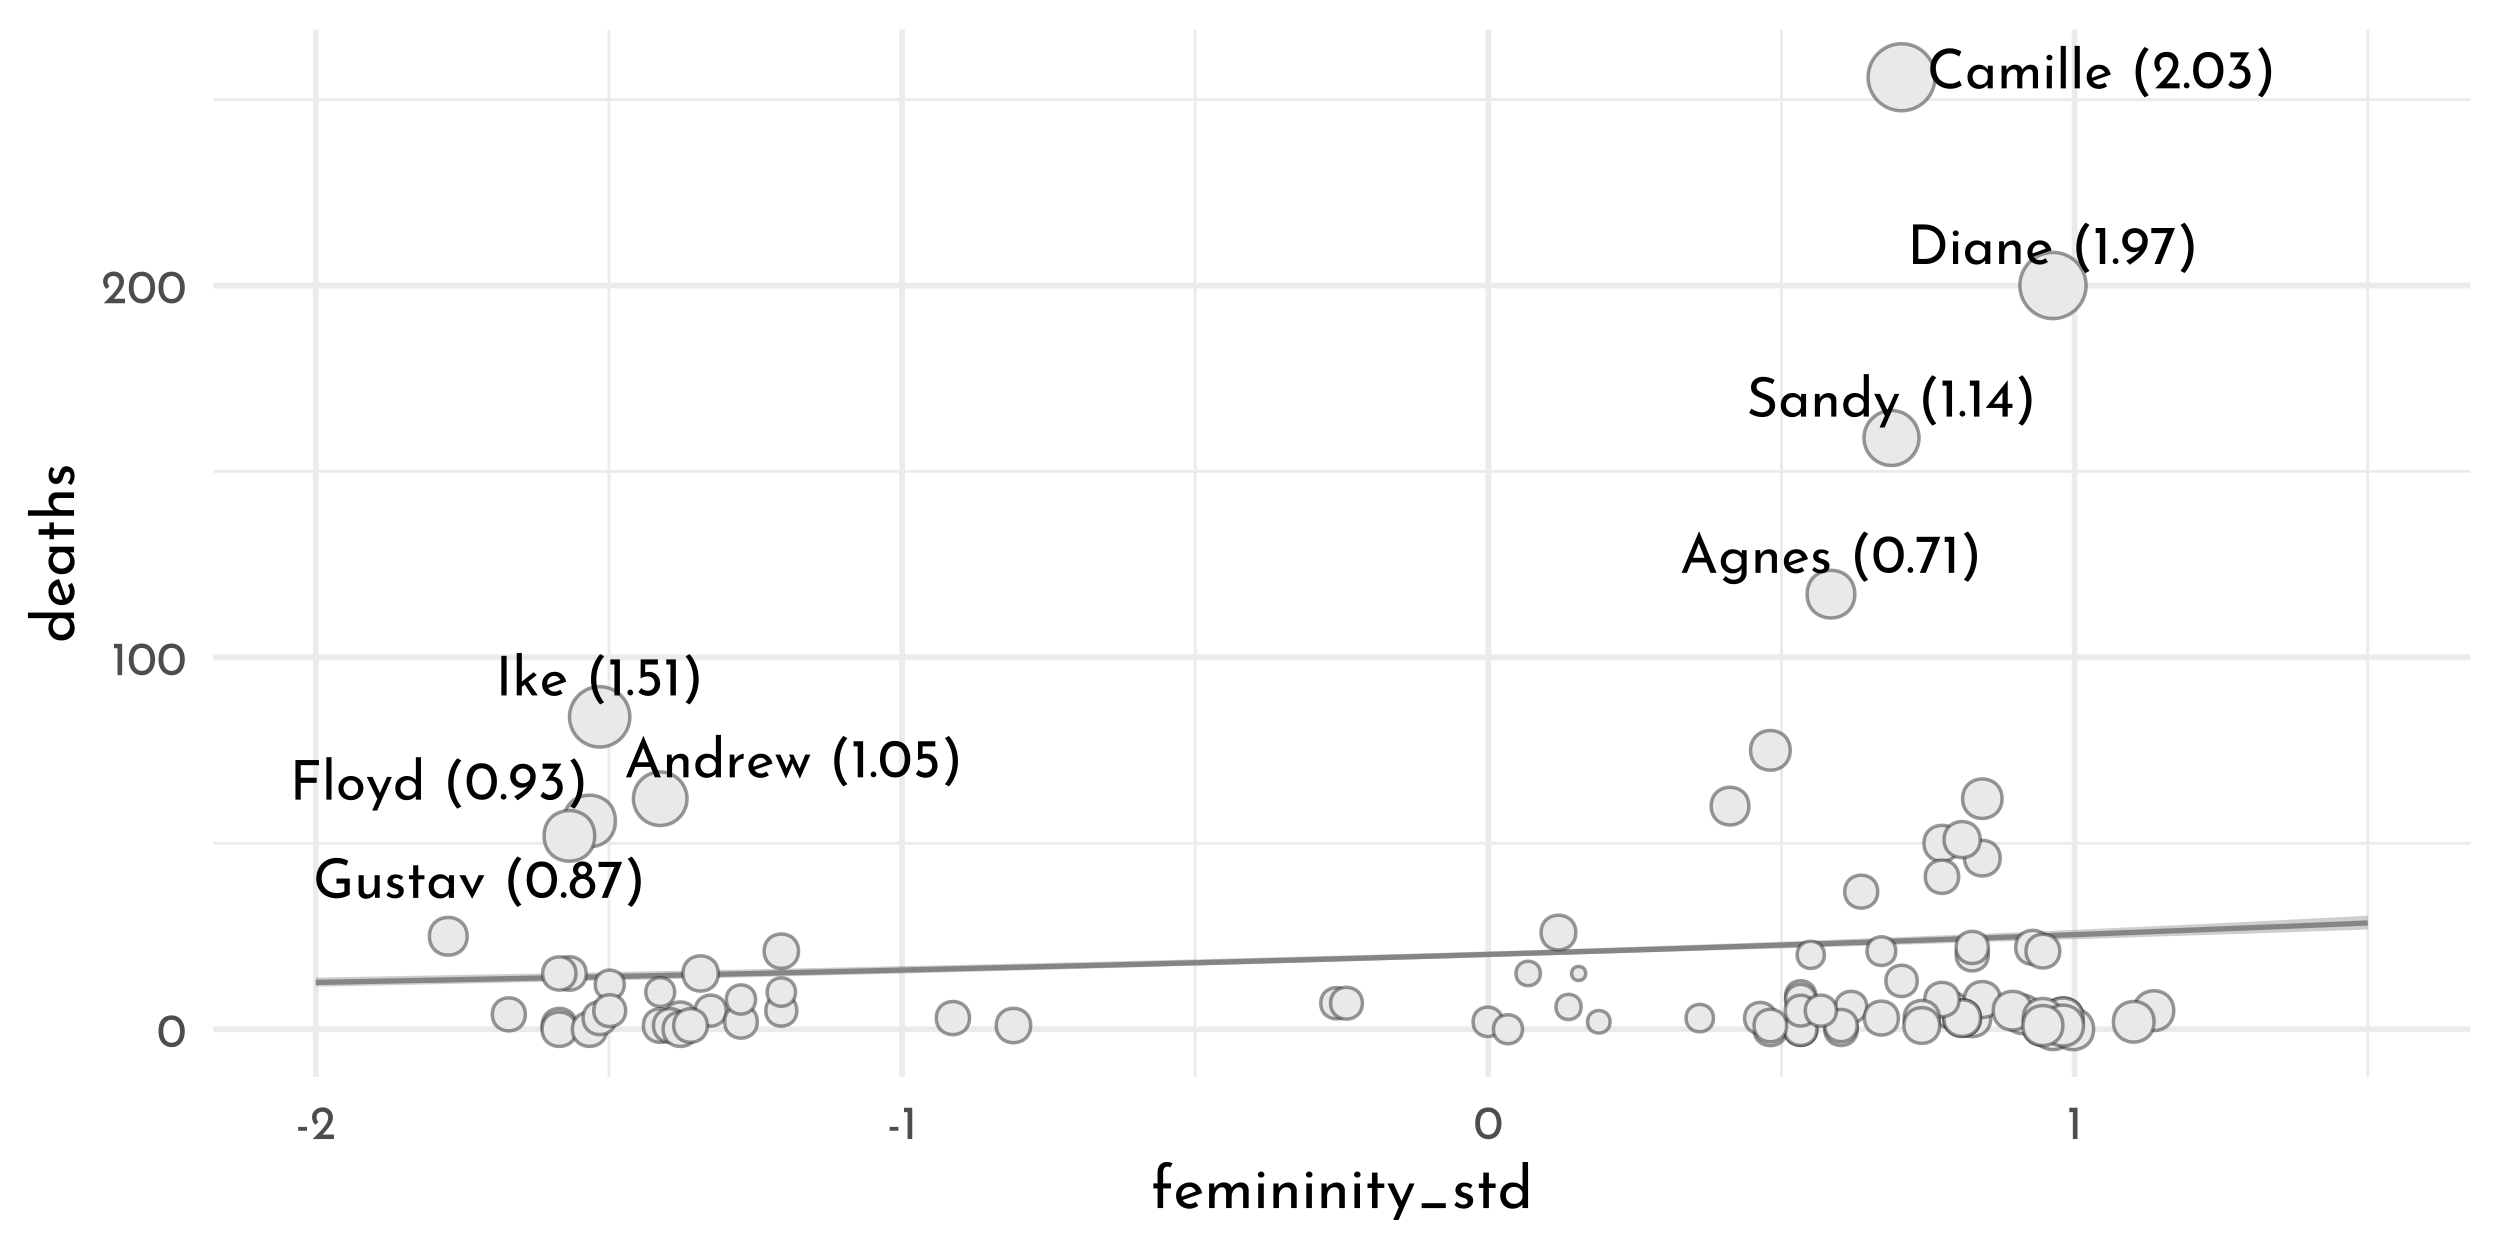 <?xml version="1.0" encoding="UTF-8"?>
<svg xmlns="http://www.w3.org/2000/svg" xmlns:xlink="http://www.w3.org/1999/xlink" width="504pt" height="252pt" viewBox="0 0 504 252" version="1.1">
<defs>
<g>
<symbol overflow="visible" id="glyph0-0">
<path style="stroke:none;" d=""/>
</symbol>
<symbol overflow="visible" id="glyph0-1">
<path style="stroke:none;" d="M 1.156 -7.984 L 3.344 -7.984 C 4.332 -7.984 5.148 -7.785 5.797 -7.391 C 6.453 -7.004 6.926 -6.5 7.219 -5.875 C 7.52 -5.25 7.672 -4.594 7.672 -3.906 C 7.672 -3.125 7.488 -2.438 7.125 -1.844 C 6.77 -1.258 6.289 -0.805 5.688 -0.484 C 5.082 -0.16 4.426 0 3.719 0 L 1.156 0 Z M 3.516 -1.031 C 4.098 -1.031 4.617 -1.145 5.078 -1.375 C 5.547 -1.613 5.91 -1.953 6.172 -2.391 C 6.441 -2.836 6.578 -3.367 6.578 -3.984 C 6.578 -4.609 6.438 -5.145 6.156 -5.594 C 5.883 -6.039 5.52 -6.379 5.062 -6.609 C 4.613 -6.836 4.129 -6.953 3.609 -6.953 L 2.219 -6.953 L 2.219 -1.031 Z M 3.516 -1.031 "/>
</symbol>
<symbol overflow="visible" id="glyph0-2">
<path style="stroke:none;" d="M 1.922 -4.578 L 1.922 0 L 0.891 0 L 0.891 -4.578 Z M 0.828 -6.219 C 0.828 -6.375 0.891 -6.504 1.016 -6.609 C 1.141 -6.723 1.281 -6.781 1.438 -6.781 C 1.602 -6.781 1.742 -6.723 1.859 -6.609 C 1.984 -6.504 2.047 -6.375 2.047 -6.219 C 2.047 -6.051 1.984 -5.91 1.859 -5.797 C 1.742 -5.691 1.602 -5.641 1.438 -5.641 C 1.281 -5.641 1.141 -5.691 1.016 -5.797 C 0.891 -5.91 0.828 -6.051 0.828 -6.219 Z M 0.828 -6.219 "/>
</symbol>
<symbol overflow="visible" id="glyph0-3">
<path style="stroke:none;" d="M 5.594 -4.578 L 5.594 0 L 4.562 0 L 4.562 -0.75 C 4.395 -0.539 4.156 -0.344 3.844 -0.156 C 3.539 0.02 3.195 0.109 2.812 0.109 C 2.375 0.109 1.977 0.016 1.625 -0.172 C 1.281 -0.359 1.004 -0.629 0.797 -0.984 C 0.598 -1.348 0.5 -1.781 0.5 -2.281 C 0.5 -2.781 0.602 -3.219 0.812 -3.594 C 1.02 -3.969 1.301 -4.254 1.656 -4.453 C 2.02 -4.66 2.414 -4.766 2.844 -4.766 C 3.238 -4.766 3.578 -4.676 3.859 -4.5 C 4.148 -4.332 4.383 -4.113 4.562 -3.844 L 4.641 -4.578 Z M 3.078 -0.734 C 3.453 -0.734 3.773 -0.836 4.047 -1.047 C 4.316 -1.266 4.488 -1.551 4.562 -1.906 L 4.562 -2.812 C 4.477 -3.133 4.297 -3.395 4.016 -3.594 C 3.734 -3.801 3.41 -3.906 3.047 -3.906 C 2.773 -3.906 2.52 -3.836 2.281 -3.703 C 2.051 -3.578 1.867 -3.395 1.734 -3.156 C 1.598 -2.914 1.531 -2.645 1.531 -2.344 C 1.531 -2.051 1.598 -1.781 1.734 -1.531 C 1.879 -1.289 2.066 -1.098 2.297 -0.953 C 2.535 -0.805 2.797 -0.734 3.078 -0.734 Z M 3.078 -0.734 "/>
</symbol>
<symbol overflow="visible" id="glyph0-4">
<path style="stroke:none;" d="M 3.734 -4.75 C 4.16 -4.75 4.516 -4.617 4.797 -4.359 C 5.078 -4.109 5.219 -3.781 5.219 -3.375 L 5.219 0 L 4.188 0 L 4.188 -3.031 C 4.176 -3.281 4.098 -3.477 3.953 -3.625 C 3.816 -3.781 3.609 -3.859 3.328 -3.859 C 2.922 -3.859 2.582 -3.695 2.312 -3.375 C 2.051 -3.051 1.922 -2.641 1.922 -2.141 L 1.922 0 L 0.891 0 L 0.891 -4.578 L 1.828 -4.578 L 1.891 -3.688 C 2.047 -4.02 2.285 -4.281 2.609 -4.469 C 2.941 -4.656 3.316 -4.75 3.734 -4.75 Z M 3.734 -4.75 "/>
</symbol>
<symbol overflow="visible" id="glyph0-5">
<path style="stroke:none;" d="M 3.031 -0.766 C 3.414 -0.766 3.789 -0.898 4.156 -1.172 L 4.625 -0.406 C 4.383 -0.25 4.117 -0.125 3.828 -0.031 C 3.547 0.062 3.273 0.109 3.016 0.109 C 2.504 0.109 2.055 0.004 1.672 -0.203 C 1.297 -0.41 1.004 -0.695 0.797 -1.062 C 0.598 -1.438 0.5 -1.852 0.5 -2.312 C 0.5 -2.77 0.609 -3.18 0.828 -3.547 C 1.055 -3.922 1.363 -4.219 1.75 -4.438 C 2.145 -4.656 2.57 -4.766 3.031 -4.766 C 3.633 -4.766 4.133 -4.586 4.531 -4.234 C 4.938 -3.891 5.211 -3.398 5.359 -2.766 L 1.734 -1.5 C 1.867 -1.27 2.047 -1.086 2.266 -0.953 C 2.492 -0.828 2.75 -0.766 3.031 -0.766 Z M 2.953 -3.938 C 2.535 -3.938 2.191 -3.789 1.922 -3.5 C 1.648 -3.207 1.516 -2.832 1.516 -2.375 C 1.516 -2.258 1.52 -2.176 1.531 -2.125 L 4.188 -3.109 C 4.07 -3.359 3.91 -3.555 3.703 -3.703 C 3.504 -3.859 3.254 -3.938 2.953 -3.938 Z M 2.953 -3.938 "/>
</symbol>
<symbol overflow="visible" id="glyph0-6">
<path style="stroke:none;" d=""/>
</symbol>
<symbol overflow="visible" id="glyph0-7">
<path style="stroke:none;" d="M 1.125 -3.266 C 1.125 -4.305 1.301 -5.273 1.656 -6.172 C 2.02 -7.066 2.457 -7.789 2.969 -8.344 L 3.781 -7.891 C 3.312 -7.336 2.93 -6.664 2.641 -5.875 C 2.348 -5.094 2.203 -4.223 2.203 -3.266 C 2.203 -2.297 2.348 -1.414 2.641 -0.625 C 2.93 0.164 3.312 0.832 3.781 1.375 L 2.969 1.828 C 2.457 1.273 2.02 0.551 1.656 -0.344 C 1.301 -1.238 1.125 -2.211 1.125 -3.266 Z M 1.125 -3.266 "/>
</symbol>
<symbol overflow="visible" id="glyph0-8">
<path style="stroke:none;" d="M 2.5 -7.266 L 2.5 0 L 1.406 0 L 1.406 -6.234 L 0.578 -6.234 L 0.578 -7.266 Z M 2.5 -7.266 "/>
</symbol>
<symbol overflow="visible" id="glyph0-9">
<path style="stroke:none;" d="M 0.375 -0.578 C 0.375 -0.742 0.43 -0.883 0.547 -1 C 0.672 -1.125 0.812 -1.188 0.969 -1.188 C 1.102 -1.188 1.227 -1.125 1.344 -1 C 1.469 -0.883 1.531 -0.742 1.531 -0.578 C 1.531 -0.41 1.473 -0.27 1.359 -0.156 C 1.242 -0.051 1.113 0 0.969 0 C 0.812 0 0.672 -0.051 0.547 -0.156 C 0.43 -0.27 0.375 -0.41 0.375 -0.578 Z M 0.375 -0.578 "/>
</symbol>
<symbol overflow="visible" id="glyph0-10">
<path style="stroke:none;" d="M 2.953 -7.234 C 3.441 -7.234 3.883 -7.125 4.281 -6.906 C 4.676 -6.688 4.988 -6.383 5.219 -6 C 5.445 -5.613 5.562 -5.176 5.562 -4.688 C 5.562 -3.969 5.391 -3.316 5.047 -2.734 C 4.711 -2.148 4.289 -1.645 3.781 -1.219 C 3.281 -0.789 2.664 -0.336 1.938 0.141 L 1.219 -0.656 C 1.863 -0.977 2.422 -1.32 2.891 -1.688 C 3.359 -2.062 3.719 -2.438 3.969 -2.812 C 3.625 -2.531 3.172 -2.391 2.609 -2.391 C 2.234 -2.391 1.875 -2.488 1.531 -2.688 C 1.195 -2.895 0.926 -3.172 0.719 -3.516 C 0.52 -3.867 0.422 -4.258 0.422 -4.688 C 0.422 -5.195 0.535 -5.645 0.766 -6.031 C 1.004 -6.414 1.316 -6.711 1.703 -6.922 C 2.086 -7.129 2.504 -7.234 2.953 -7.234 Z M 1.531 -4.766 C 1.531 -4.328 1.672 -3.973 1.953 -3.703 C 2.234 -3.43 2.582 -3.297 3 -3.297 C 3.426 -3.297 3.773 -3.422 4.047 -3.672 C 4.328 -3.922 4.469 -4.242 4.469 -4.641 L 4.469 -4.844 C 4.457 -5.238 4.312 -5.57 4.031 -5.844 C 3.75 -6.125 3.406 -6.266 3 -6.266 C 2.582 -6.266 2.234 -6.125 1.953 -5.844 C 1.672 -5.562 1.531 -5.203 1.531 -4.766 Z M 1.531 -4.766 "/>
</symbol>
<symbol overflow="visible" id="glyph0-11">
<path style="stroke:none;" d="M 5.109 -7.266 L 2.188 0 L 0.984 0 L 3.531 -6.234 L 0.344 -6.234 L 0.344 -7.266 Z M 5.109 -7.266 "/>
</symbol>
<symbol overflow="visible" id="glyph0-12">
<path style="stroke:none;" d="M 3.453 -3.266 C 3.453 -2.211 3.273 -1.234 2.922 -0.328 C 2.566 0.566 2.133 1.285 1.625 1.828 L 0.812 1.375 C 1.27 0.832 1.645 0.164 1.938 -0.625 C 2.238 -1.414 2.391 -2.297 2.391 -3.266 C 2.391 -4.223 2.238 -5.094 1.938 -5.875 C 1.645 -6.664 1.27 -7.332 0.812 -7.875 L 1.625 -8.344 C 2.133 -7.789 2.566 -7.066 2.922 -6.172 C 3.273 -5.273 3.453 -4.305 3.453 -3.266 Z M 3.453 -3.266 "/>
</symbol>
<symbol overflow="visible" id="glyph0-13">
<path style="stroke:none;" d="M 7.016 -0.594 C 6.754 -0.426 6.426 -0.27 6.031 -0.125 C 5.645 0.02 5.219 0.094 4.75 0.094 C 3.938 0.094 3.219 -0.086 2.594 -0.453 C 1.969 -0.816 1.488 -1.301 1.156 -1.906 C 0.82 -2.52 0.656 -3.195 0.656 -3.938 C 0.656 -4.719 0.82 -5.422 1.156 -6.047 C 1.5 -6.68 1.969 -7.176 2.562 -7.531 C 3.164 -7.895 3.848 -8.078 4.609 -8.078 C 5.055 -8.078 5.473 -8.016 5.859 -7.891 C 6.254 -7.773 6.609 -7.625 6.922 -7.438 L 6.484 -6.422 C 5.867 -6.836 5.254 -7.047 4.641 -7.047 C 4.117 -7.047 3.641 -6.91 3.203 -6.641 C 2.766 -6.367 2.414 -6 2.156 -5.531 C 1.895 -5.062 1.766 -4.547 1.766 -3.984 C 1.766 -3.41 1.883 -2.891 2.125 -2.422 C 2.363 -1.961 2.707 -1.602 3.156 -1.344 C 3.602 -1.082 4.113 -0.953 4.688 -0.953 C 5.406 -0.953 6.031 -1.156 6.562 -1.562 Z M 7.016 -0.594 "/>
</symbol>
<symbol overflow="visible" id="glyph0-14">
<path style="stroke:none;" d="M 6.766 -4.766 C 7.203 -4.766 7.551 -4.641 7.812 -4.391 C 8.07 -4.141 8.211 -3.805 8.234 -3.391 L 8.234 0 L 7.203 0 L 7.203 -3.016 C 7.18 -3.555 6.938 -3.836 6.469 -3.859 C 6.207 -3.859 5.973 -3.781 5.766 -3.625 C 5.555 -3.469 5.391 -3.258 5.266 -3 C 5.148 -2.75 5.086 -2.473 5.078 -2.172 L 5.078 0 L 4.047 0 L 4.047 -3.016 C 4.023 -3.555 3.773 -3.836 3.297 -3.859 C 3.035 -3.859 2.801 -3.781 2.594 -3.625 C 2.383 -3.469 2.219 -3.258 2.094 -3 C 1.977 -2.738 1.922 -2.461 1.922 -2.172 L 1.922 0 L 0.891 0 L 0.891 -4.578 L 1.828 -4.578 L 1.906 -3.719 C 2.082 -4.039 2.32 -4.297 2.625 -4.484 C 2.926 -4.672 3.273 -4.766 3.672 -4.766 C 4.035 -4.766 4.344 -4.676 4.594 -4.5 C 4.844 -4.32 5.004 -4.086 5.078 -3.797 C 5.273 -4.086 5.52 -4.32 5.812 -4.5 C 6.102 -4.676 6.422 -4.766 6.766 -4.766 Z M 6.766 -4.766 "/>
</symbol>
<symbol overflow="visible" id="glyph0-15">
<path style="stroke:none;" d="M 1.922 -8.562 L 1.922 0 L 0.891 0 L 0.891 -8.562 Z M 1.922 -8.562 "/>
</symbol>
<symbol overflow="visible" id="glyph0-16">
<path style="stroke:none;" d="M 5.547 -1.031 L 5.547 0 L 0.594 0 L 0.969 -0.359 C 1.719 -1.109 2.301 -1.719 2.719 -2.188 C 3.133 -2.656 3.484 -3.125 3.766 -3.594 C 4.055 -4.07 4.203 -4.523 4.203 -4.953 C 4.203 -5.398 4.066 -5.738 3.797 -5.969 C 3.535 -6.207 3.211 -6.328 2.828 -6.328 C 2.523 -6.328 2.27 -6.266 2.062 -6.141 C 1.863 -6.016 1.719 -5.852 1.625 -5.656 C 1.531 -5.469 1.484 -5.281 1.484 -5.094 C 1.484 -4.625 1.629 -4.238 1.922 -3.938 L 1.266 -3.344 C 1.023 -3.488 0.828 -3.734 0.672 -4.078 C 0.523 -4.43 0.453 -4.766 0.453 -5.078 C 0.453 -5.473 0.551 -5.848 0.75 -6.203 C 0.957 -6.555 1.25 -6.836 1.625 -7.047 C 2.008 -7.254 2.469 -7.359 3 -7.359 C 3.445 -7.359 3.848 -7.254 4.203 -7.047 C 4.555 -6.836 4.828 -6.555 5.016 -6.203 C 5.203 -5.848 5.297 -5.457 5.297 -5.031 C 5.297 -4.613 5.195 -4.191 5 -3.766 C 4.801 -3.348 4.555 -2.957 4.266 -2.594 C 3.973 -2.227 3.586 -1.77 3.109 -1.219 L 2.938 -1.031 Z M 5.547 -1.031 "/>
</symbol>
<symbol overflow="visible" id="glyph0-17">
<path style="stroke:none;" d="M 3.453 0.031 C 2.848 0.031 2.316 -0.113 1.859 -0.406 C 1.398 -0.707 1.039 -1.141 0.781 -1.703 C 0.52 -2.266 0.391 -2.922 0.391 -3.672 C 0.391 -4.867 0.66 -5.781 1.203 -6.406 C 1.742 -7.039 2.492 -7.352 3.453 -7.344 C 4.047 -7.344 4.57 -7.195 5.031 -6.906 C 5.488 -6.613 5.848 -6.188 6.109 -5.625 C 6.367 -5.062 6.5 -4.41 6.5 -3.672 C 6.5 -2.898 6.367 -2.234 6.109 -1.672 C 5.848 -1.117 5.488 -0.691 5.031 -0.391 C 4.57 -0.098 4.047 0.039 3.453 0.031 Z M 3.438 -1 C 4.062 -1 4.539 -1.238 4.875 -1.719 C 5.207 -2.207 5.379 -2.863 5.391 -3.688 C 5.379 -4.488 5.207 -5.125 4.875 -5.594 C 4.539 -6.07 4.062 -6.312 3.438 -6.312 C 2.812 -6.312 2.332 -6.07 2 -5.594 C 1.676 -5.113 1.508 -4.473 1.5 -3.672 C 1.508 -2.848 1.676 -2.195 2 -1.719 C 2.332 -1.238 2.812 -1 3.438 -1 Z M 3.438 -1 "/>
</symbol>
<symbol overflow="visible" id="glyph0-18">
<path style="stroke:none;" d="M 3.156 -4.594 C 3.719 -4.562 4.176 -4.367 4.531 -4.016 C 4.895 -3.66 5.078 -3.129 5.078 -2.422 C 5.078 -1.922 4.961 -1.477 4.734 -1.094 C 4.504 -0.719 4.191 -0.426 3.797 -0.219 C 3.41 -0.008 2.977 0.094 2.5 0.094 C 2.156 0.094 1.805 0.02 1.453 -0.125 C 1.098 -0.281 0.805 -0.473 0.578 -0.703 L 1.141 -1.594 C 1.273 -1.414 1.469 -1.266 1.719 -1.141 C 1.969 -1.016 2.223 -0.953 2.484 -0.953 C 2.898 -0.953 3.254 -1.094 3.547 -1.375 C 3.836 -1.656 3.984 -2.023 3.984 -2.484 C 3.984 -2.898 3.859 -3.227 3.609 -3.469 C 3.359 -3.719 3.02 -3.844 2.594 -3.844 C 2.27 -3.844 1.957 -3.785 1.656 -3.672 L 1.625 -3.719 L 3.25 -6.234 L 1.016 -6.234 L 1.016 -7.266 L 4.828 -7.266 Z M 3.156 -4.594 "/>
</symbol>
<symbol overflow="visible" id="glyph0-19">
<path style="stroke:none;" d="M 5.328 -2.094 L 2.266 -2.094 L 1.406 0 L 0.359 0 L 3.844 -8.312 L 3.906 -8.312 L 7.406 0 L 6.172 0 Z M 4.969 -3.031 L 3.828 -5.938 L 2.656 -3.031 Z M 4.969 -3.031 "/>
</symbol>
<symbol overflow="visible" id="glyph0-20">
<path style="stroke:none;" d="M 5.719 -4.578 L 5.719 0.031 C 5.719 0.445 5.609 0.82 5.391 1.156 C 5.18 1.5 4.879 1.77 4.484 1.969 C 4.098 2.176 3.641 2.281 3.109 2.281 C 2.641 2.281 2.238 2.203 1.906 2.047 C 1.57 1.891 1.234 1.66 0.891 1.359 L 1.5 0.656 C 1.75 0.883 2 1.062 2.25 1.188 C 2.5 1.312 2.773 1.375 3.078 1.375 C 3.586 1.375 3.977 1.25 4.25 1 C 4.531 0.758 4.676 0.43 4.688 0.016 L 4.688 -0.844 C 4.52 -0.551 4.27 -0.316 3.938 -0.141 C 3.613 0.023 3.238 0.109 2.812 0.109 C 2.395 0.109 2.008 0.004 1.656 -0.203 C 1.301 -0.422 1.02 -0.711 0.812 -1.078 C 0.602 -1.453 0.5 -1.863 0.5 -2.312 C 0.5 -2.77 0.609 -3.188 0.828 -3.562 C 1.047 -3.938 1.336 -4.227 1.703 -4.438 C 2.066 -4.656 2.461 -4.766 2.891 -4.766 C 3.273 -4.766 3.633 -4.688 3.969 -4.531 C 4.301 -4.375 4.547 -4.176 4.703 -3.938 L 4.781 -4.578 Z M 3.109 -0.734 C 3.504 -0.734 3.844 -0.836 4.125 -1.047 C 4.414 -1.266 4.602 -1.551 4.688 -1.906 L 4.688 -2.812 C 4.594 -3.133 4.398 -3.395 4.109 -3.594 C 3.816 -3.801 3.484 -3.906 3.109 -3.906 C 2.66 -3.906 2.285 -3.758 1.984 -3.469 C 1.68 -3.176 1.531 -2.801 1.531 -2.344 C 1.531 -2.051 1.598 -1.781 1.734 -1.531 C 1.879 -1.289 2.07 -1.098 2.312 -0.953 C 2.562 -0.805 2.828 -0.734 3.109 -0.734 Z M 3.109 -0.734 "/>
</symbol>
<symbol overflow="visible" id="glyph0-21">
<path style="stroke:none;" d="M 2.188 0.094 C 1.844 0.094 1.52 0.035 1.219 -0.078 C 0.914 -0.191 0.664 -0.363 0.469 -0.594 L 0.922 -1.188 C 1.098 -1.008 1.285 -0.875 1.484 -0.781 C 1.691 -0.688 1.895 -0.641 2.094 -0.641 C 2.344 -0.641 2.539 -0.688 2.688 -0.781 C 2.844 -0.875 2.922 -1.02 2.922 -1.219 C 2.922 -1.375 2.875 -1.5 2.781 -1.594 C 2.688 -1.695 2.578 -1.77 2.453 -1.812 C 2.336 -1.852 2.133 -1.922 1.844 -2.016 C 1.062 -2.266 0.672 -2.707 0.672 -3.344 C 0.672 -3.727 0.812 -4.055 1.094 -4.328 C 1.383 -4.598 1.781 -4.734 2.281 -4.734 C 2.602 -4.734 2.891 -4.691 3.141 -4.609 C 3.398 -4.535 3.633 -4.41 3.844 -4.234 L 3.438 -3.594 C 3.32 -3.727 3.172 -3.832 2.984 -3.906 C 2.805 -3.977 2.633 -4.016 2.469 -4.016 C 2.27 -4.016 2.094 -3.961 1.938 -3.859 C 1.789 -3.766 1.719 -3.633 1.719 -3.469 C 1.719 -3.332 1.766 -3.219 1.859 -3.125 C 1.961 -3.031 2.062 -2.961 2.156 -2.922 C 2.258 -2.879 2.461 -2.812 2.766 -2.719 C 3.148 -2.594 3.445 -2.43 3.656 -2.234 C 3.863 -2.035 3.969 -1.766 3.969 -1.422 C 3.969 -0.984 3.812 -0.617 3.5 -0.328 C 3.188 -0.047 2.75 0.094 2.188 0.094 Z M 2.188 0.094 "/>
</symbol>
<symbol overflow="visible" id="glyph0-22">
<path style="stroke:none;" d="M 5.672 -8.562 L 5.672 0 L 4.625 0 L 4.625 -0.719 C 4.406 -0.457 4.133 -0.254 3.812 -0.109 C 3.5 0.035 3.148 0.109 2.766 0.109 C 2.336 0.109 1.945 0.004 1.594 -0.203 C 1.25 -0.41 0.977 -0.695 0.781 -1.062 C 0.594 -1.438 0.5 -1.867 0.5 -2.359 C 0.5 -2.848 0.598 -3.273 0.797 -3.641 C 1.004 -4.004 1.289 -4.281 1.656 -4.469 C 2.02 -4.664 2.43 -4.766 2.891 -4.766 C 3.234 -4.766 3.562 -4.691 3.875 -4.547 C 4.195 -4.398 4.453 -4.203 4.641 -3.953 L 4.641 -8.562 Z M 3.078 -0.766 C 3.473 -0.766 3.805 -0.867 4.078 -1.078 C 4.359 -1.297 4.539 -1.586 4.625 -1.953 L 4.625 -2.812 C 4.539 -3.145 4.352 -3.414 4.062 -3.625 C 3.781 -3.832 3.453 -3.938 3.078 -3.938 C 2.797 -3.938 2.535 -3.867 2.297 -3.734 C 2.066 -3.598 1.879 -3.41 1.734 -3.172 C 1.598 -2.93 1.531 -2.66 1.531 -2.359 C 1.531 -2.066 1.598 -1.797 1.734 -1.547 C 1.879 -1.305 2.066 -1.113 2.297 -0.969 C 2.535 -0.832 2.797 -0.766 3.078 -0.766 Z M 3.078 -0.766 "/>
</symbol>
<symbol overflow="visible" id="glyph0-23">
<path style="stroke:none;" d="M 1.891 -3.484 C 2.004 -3.734 2.172 -3.953 2.391 -4.141 C 2.609 -4.336 2.836 -4.488 3.078 -4.594 C 3.328 -4.695 3.539 -4.754 3.719 -4.766 L 3.672 -3.734 C 3.348 -3.742 3.051 -3.676 2.781 -3.531 C 2.508 -3.383 2.297 -3.18 2.141 -2.922 C 1.992 -2.66 1.922 -2.383 1.922 -2.094 L 1.922 0 L 0.891 0 L 0.891 -4.578 L 1.812 -4.578 Z M 1.891 -3.484 "/>
</symbol>
<symbol overflow="visible" id="glyph0-24">
<path style="stroke:none;" d="M 7.25 -4.578 L 5.141 0.281 L 3.672 -2.859 L 2.328 0.281 L 0.203 -4.578 L 1.219 -4.578 L 2.453 -1.797 L 3.297 -3.797 L 2.938 -4.578 L 3.828 -4.578 L 5.078 -1.734 L 6.234 -4.578 Z M 7.25 -4.578 "/>
</symbol>
<symbol overflow="visible" id="glyph0-25">
<path style="stroke:none;" d="M 2.844 -4.75 C 3.32 -4.75 3.727 -4.641 4.062 -4.422 C 4.406 -4.211 4.664 -3.926 4.844 -3.562 C 5.02 -3.207 5.109 -2.812 5.109 -2.375 C 5.109 -1.914 5.004 -1.5 4.797 -1.125 C 4.586 -0.75 4.301 -0.453 3.938 -0.234 C 3.57 -0.016 3.16 0.094 2.703 0.094 C 2.328 0.094 1.957 0.023 1.594 -0.109 C 1.238 -0.254 0.945 -0.438 0.719 -0.656 L 1.297 -1.5 C 1.441 -1.332 1.633 -1.195 1.875 -1.094 C 2.125 -0.988 2.375 -0.938 2.625 -0.938 C 3.02 -0.938 3.348 -1.066 3.609 -1.328 C 3.879 -1.586 4.016 -1.926 4.016 -2.344 C 4.016 -2.789 3.891 -3.148 3.641 -3.422 C 3.391 -3.703 3.035 -3.844 2.578 -3.844 C 2.336 -3.844 2.102 -3.805 1.875 -3.734 C 1.656 -3.672 1.426 -3.566 1.188 -3.422 L 1.172 -3.422 L 1.172 -7.266 L 4.656 -7.266 L 4.656 -6.234 L 2.094 -6.234 L 2.094 -4.656 C 2.332 -4.719 2.582 -4.75 2.844 -4.75 Z M 2.844 -4.75 "/>
</symbol>
<symbol overflow="visible" id="glyph0-26">
<path style="stroke:none;" d="M 5.891 -7.984 L 5.891 -6.953 L 2.219 -6.953 L 2.219 -4.422 L 5.438 -4.422 L 5.438 -3.391 L 2.219 -3.391 L 2.219 0 L 1.156 0 L 1.156 -7.984 Z M 5.891 -7.984 "/>
</symbol>
<symbol overflow="visible" id="glyph0-27">
<path style="stroke:none;" d="M 0.5 -2.328 C 0.5 -2.773 0.609 -3.188 0.828 -3.562 C 1.047 -3.938 1.348 -4.227 1.734 -4.438 C 2.117 -4.656 2.551 -4.766 3.031 -4.766 C 3.52 -4.766 3.953 -4.656 4.328 -4.438 C 4.711 -4.227 5.008 -3.938 5.219 -3.562 C 5.426 -3.195 5.531 -2.785 5.531 -2.328 C 5.531 -1.867 5.426 -1.453 5.219 -1.078 C 5.008 -0.711 4.711 -0.422 4.328 -0.203 C 3.941 0.004 3.504 0.109 3.016 0.109 C 2.535 0.109 2.102 0.008 1.719 -0.188 C 1.344 -0.395 1.047 -0.68 0.828 -1.047 C 0.609 -1.422 0.5 -1.848 0.5 -2.328 Z M 1.531 -2.312 C 1.531 -2.031 1.594 -1.766 1.719 -1.516 C 1.852 -1.273 2.031 -1.082 2.25 -0.938 C 2.477 -0.801 2.727 -0.734 3 -0.734 C 3.426 -0.734 3.781 -0.883 4.062 -1.188 C 4.344 -1.488 4.484 -1.863 4.484 -2.312 C 4.484 -2.77 4.344 -3.148 4.062 -3.453 C 3.781 -3.754 3.426 -3.906 3 -3.906 C 2.719 -3.906 2.469 -3.832 2.25 -3.688 C 2.031 -3.551 1.852 -3.359 1.719 -3.109 C 1.594 -2.867 1.531 -2.602 1.531 -2.312 Z M 1.531 -2.312 "/>
</symbol>
<symbol overflow="visible" id="glyph0-28">
<path style="stroke:none;" d="M 5.25 -4.578 L 2.297 2.203 L 1.281 2.203 L 2.328 -0.156 L 0.203 -4.578 L 1.375 -4.578 L 2.844 -1.312 L 4.297 -4.578 Z M 5.25 -4.578 "/>
</symbol>
<symbol overflow="visible" id="glyph0-29">
<path style="stroke:none;" d="M 7.406 -0.688 C 7.164 -0.488 6.785 -0.305 6.266 -0.141 C 5.742 0.016 5.266 0.094 4.828 0.094 C 3.992 0.094 3.258 -0.078 2.625 -0.422 C 1.988 -0.766 1.5 -1.234 1.156 -1.828 C 0.82 -2.43 0.656 -3.102 0.656 -3.844 C 0.656 -4.707 0.836 -5.457 1.203 -6.094 C 1.566 -6.738 2.062 -7.227 2.688 -7.562 C 3.32 -7.906 4.008 -8.078 4.75 -8.078 C 5.195 -8.078 5.617 -8.02 6.016 -7.906 C 6.41 -7.801 6.77 -7.66 7.094 -7.484 L 6.734 -6.5 C 6.504 -6.633 6.207 -6.75 5.844 -6.844 C 5.488 -6.945 5.164 -7 4.875 -7 C 4.258 -7 3.711 -6.875 3.234 -6.625 C 2.766 -6.375 2.398 -6.016 2.141 -5.547 C 1.879 -5.086 1.75 -4.551 1.75 -3.938 C 1.75 -3.363 1.879 -2.848 2.141 -2.391 C 2.398 -1.941 2.766 -1.594 3.234 -1.344 C 3.703 -1.102 4.238 -0.984 4.844 -0.984 C 5.125 -0.984 5.395 -1.008 5.656 -1.062 C 5.926 -1.125 6.148 -1.203 6.328 -1.297 L 6.328 -2.891 L 4.734 -2.891 L 4.734 -3.906 L 7.406 -3.906 Z M 7.406 -0.688 "/>
</symbol>
<symbol overflow="visible" id="glyph0-30">
<path style="stroke:none;" d="M 5.141 -4.578 L 5.141 0 L 4.219 0 L 4.156 -0.875 C 4 -0.562 3.758 -0.305 3.438 -0.109 C 3.113 0.078 2.754 0.172 2.359 0.172 C 1.93 0.172 1.582 0.047 1.312 -0.203 C 1.051 -0.453 0.91 -0.781 0.891 -1.188 L 0.891 -4.578 L 1.922 -4.578 L 1.922 -1.562 C 1.93 -1.301 2.004 -1.094 2.141 -0.938 C 2.285 -0.789 2.492 -0.711 2.766 -0.703 C 3.016 -0.703 3.238 -0.773 3.438 -0.922 C 3.645 -1.078 3.812 -1.285 3.938 -1.547 C 4.062 -1.816 4.125 -2.113 4.125 -2.438 L 4.125 -4.578 Z M 5.141 -4.578 "/>
</symbol>
<symbol overflow="visible" id="glyph0-31">
<path style="stroke:none;" d="M 2.375 -6.578 L 2.375 -4.562 L 3.625 -4.562 L 3.625 -3.75 L 2.375 -3.75 L 2.375 0 L 1.344 0 L 1.344 -3.75 L 0.5 -3.75 L 0.5 -4.562 L 1.344 -4.562 L 1.344 -6.578 Z M 2.375 -6.578 "/>
</symbol>
<symbol overflow="visible" id="glyph0-32">
<path style="stroke:none;" d="M 5.25 -4.578 L 2.812 0.125 L 2.75 0.125 L 0.203 -4.578 L 1.438 -4.578 L 2.812 -1.656 L 4.094 -4.578 Z M 5.25 -4.578 "/>
</symbol>
<symbol overflow="visible" id="glyph0-33">
<path style="stroke:none;" d="M 0.312 -2.297 C 0.312 -2.805 0.453 -3.238 0.734 -3.594 C 1.016 -3.945 1.348 -4.207 1.734 -4.375 C 1.492 -4.531 1.305 -4.711 1.172 -4.922 C 1.035 -5.129 0.969 -5.383 0.969 -5.688 C 0.969 -6.008 1.051 -6.297 1.219 -6.547 C 1.383 -6.797 1.613 -6.992 1.906 -7.141 C 2.195 -7.285 2.523 -7.359 2.891 -7.359 C 3.234 -7.359 3.551 -7.285 3.844 -7.141 C 4.145 -6.992 4.379 -6.797 4.547 -6.547 C 4.723 -6.305 4.812 -6.035 4.812 -5.734 C 4.812 -5.422 4.742 -5.156 4.609 -4.938 C 4.473 -4.727 4.281 -4.539 4.031 -4.375 C 4.426 -4.207 4.766 -3.941 5.047 -3.578 C 5.328 -3.223 5.469 -2.797 5.469 -2.297 C 5.469 -1.879 5.352 -1.488 5.125 -1.125 C 4.895 -0.758 4.582 -0.461 4.188 -0.234 C 3.789 -0.016 3.352 0.094 2.875 0.094 C 2.395 0.094 1.957 -0.016 1.562 -0.234 C 1.176 -0.453 0.867 -0.742 0.641 -1.109 C 0.422 -1.484 0.312 -1.879 0.312 -2.297 Z M 2.016 -5.562 C 2.016 -5.332 2.102 -5.133 2.281 -4.969 C 2.457 -4.812 2.664 -4.734 2.906 -4.734 C 3.145 -4.734 3.348 -4.812 3.516 -4.969 C 3.691 -5.133 3.781 -5.332 3.781 -5.562 C 3.781 -5.82 3.691 -6.035 3.516 -6.203 C 3.348 -6.379 3.145 -6.469 2.906 -6.469 C 2.664 -6.469 2.457 -6.379 2.281 -6.203 C 2.102 -6.035 2.016 -5.82 2.016 -5.562 Z M 1.406 -2.344 C 1.406 -2.07 1.469 -1.816 1.594 -1.578 C 1.727 -1.348 1.906 -1.16 2.125 -1.016 C 2.352 -0.879 2.602 -0.812 2.875 -0.812 C 3.145 -0.812 3.395 -0.879 3.625 -1.016 C 3.863 -1.16 4.051 -1.348 4.188 -1.578 C 4.32 -1.816 4.391 -2.07 4.391 -2.344 C 4.391 -2.613 4.32 -2.863 4.188 -3.094 C 4.062 -3.32 3.879 -3.504 3.641 -3.641 C 3.41 -3.773 3.16 -3.844 2.891 -3.844 C 2.629 -3.844 2.383 -3.773 2.156 -3.641 C 1.926 -3.516 1.742 -3.332 1.609 -3.094 C 1.473 -2.863 1.406 -2.613 1.406 -2.344 Z M 1.406 -2.344 "/>
</symbol>
<symbol overflow="visible" id="glyph0-34">
<path style="stroke:none;" d="M 2.219 -7.984 L 2.219 0 L 1.156 0 L 1.156 -7.984 Z M 2.219 -7.984 "/>
</symbol>
<symbol overflow="visible" id="glyph0-35">
<path style="stroke:none;" d="M 2.516 -2.203 L 1.922 -1.719 L 1.922 0 L 0.891 0 L 0.891 -8.562 L 1.922 -8.562 L 1.922 -2.781 L 4.281 -4.688 L 4.922 -4.125 L 3.219 -2.766 L 5.141 0 L 3.938 0 Z M 2.516 -2.203 "/>
</symbol>
<symbol overflow="visible" id="glyph0-36">
<path style="stroke:none;" d="M 5.281 -6.562 C 4.988 -6.719 4.68 -6.844 4.359 -6.938 C 4.035 -7.031 3.734 -7.078 3.453 -7.078 C 3.016 -7.078 2.664 -6.977 2.406 -6.781 C 2.156 -6.594 2.031 -6.328 2.031 -5.984 C 2.031 -5.648 2.176 -5.379 2.469 -5.172 C 2.77 -4.961 3.195 -4.754 3.75 -4.547 C 4.164 -4.398 4.516 -4.238 4.797 -4.062 C 5.078 -3.895 5.312 -3.656 5.5 -3.344 C 5.688 -3.039 5.781 -2.656 5.781 -2.188 C 5.781 -1.758 5.672 -1.375 5.453 -1.031 C 5.242 -0.688 4.941 -0.41 4.547 -0.203 C 4.16 -0.004 3.703 0.094 3.172 0.094 C 2.68 0.094 2.207 0.016 1.75 -0.141 C 1.289 -0.305 0.891 -0.508 0.547 -0.75 L 1.016 -1.609 C 1.285 -1.398 1.613 -1.223 2 -1.078 C 2.383 -0.93 2.742 -0.859 3.078 -0.859 C 3.504 -0.859 3.875 -0.969 4.188 -1.188 C 4.508 -1.414 4.672 -1.742 4.672 -2.172 C 4.672 -2.547 4.535 -2.836 4.266 -3.047 C 3.992 -3.266 3.617 -3.473 3.141 -3.672 C 2.691 -3.836 2.316 -4 2.016 -4.156 C 1.711 -4.32 1.453 -4.547 1.234 -4.828 C 1.023 -5.117 0.922 -5.477 0.922 -5.906 C 0.922 -6.531 1.141 -7.035 1.578 -7.422 C 2.023 -7.805 2.598 -8.008 3.297 -8.031 C 4.148 -8.031 4.945 -7.816 5.688 -7.391 Z M 5.281 -6.562 "/>
</symbol>
<symbol overflow="visible" id="glyph0-37">
<path style="stroke:none;" d="M 5.531 -2.578 L 5.531 -1.75 L 4.578 -1.75 L 4.578 0 L 3.516 0 L 3.516 -1.75 L 0.141 -1.75 L 0.141 -1.766 L 4.578 -7.359 L 4.578 -2.578 Z M 3.516 -2.578 L 3.516 -4.844 L 1.75 -2.578 Z M 3.516 -2.578 "/>
</symbol>
<symbol overflow="visible" id="glyph1-0">
<path style="stroke:none;" d=""/>
</symbol>
<symbol overflow="visible" id="glyph1-1">
<path style="stroke:none;" d="M 3 0.031 C 2.477 0.031 2.016 -0.098 1.609 -0.359 C 1.211 -0.617 0.898 -0.988 0.672 -1.469 C 0.453 -1.957 0.344 -2.531 0.344 -3.188 C 0.344 -4.227 0.578 -5.02 1.047 -5.562 C 1.516 -6.113 2.164 -6.383 3 -6.375 C 3.508 -6.375 3.961 -6.242 4.359 -5.984 C 4.766 -5.734 5.078 -5.363 5.297 -4.875 C 5.523 -4.395 5.641 -3.832 5.641 -3.188 C 5.641 -2.52 5.523 -1.941 5.297 -1.453 C 5.078 -0.973 4.766 -0.602 4.359 -0.344 C 3.961 -0.094 3.508 0.031 3 0.031 Z M 2.984 -0.859 C 3.523 -0.859 3.941 -1.066 4.234 -1.484 C 4.523 -1.91 4.676 -2.484 4.688 -3.203 C 4.676 -3.898 4.523 -4.453 4.234 -4.859 C 3.941 -5.273 3.523 -5.484 2.984 -5.484 C 2.441 -5.484 2.023 -5.273 1.734 -4.859 C 1.453 -4.441 1.312 -3.883 1.312 -3.188 C 1.312 -2.477 1.453 -1.91 1.734 -1.484 C 2.023 -1.066 2.441 -0.859 2.984 -0.859 Z M 2.984 -0.859 "/>
</symbol>
<symbol overflow="visible" id="glyph1-2">
<path style="stroke:none;" d="M 2.172 -6.312 L 2.172 0 L 1.234 0 L 1.234 -5.422 L 0.516 -5.422 L 0.516 -6.312 Z M 2.172 -6.312 "/>
</symbol>
<symbol overflow="visible" id="glyph1-3">
<path style="stroke:none;" d="M 4.812 -0.906 L 4.812 0 L 0.516 0 L 0.828 -0.312 C 1.484 -0.969 1.992 -1.492 2.359 -1.891 C 2.723 -2.297 3.023 -2.703 3.266 -3.109 C 3.516 -3.523 3.641 -3.922 3.641 -4.297 C 3.641 -4.691 3.523 -4.988 3.297 -5.188 C 3.066 -5.395 2.785 -5.5 2.453 -5.5 C 2.191 -5.5 1.973 -5.441 1.797 -5.328 C 1.617 -5.223 1.488 -5.086 1.406 -4.922 C 1.332 -4.754 1.297 -4.586 1.297 -4.422 C 1.297 -4.016 1.422 -3.68 1.672 -3.422 L 1.109 -2.891 C 0.891 -3.023 0.711 -3.242 0.578 -3.547 C 0.453 -3.848 0.391 -4.133 0.391 -4.406 C 0.391 -4.758 0.477 -5.086 0.656 -5.391 C 0.832 -5.691 1.086 -5.93 1.422 -6.109 C 1.754 -6.297 2.148 -6.391 2.609 -6.391 C 2.992 -6.391 3.336 -6.297 3.641 -6.109 C 3.953 -5.93 4.191 -5.688 4.359 -5.375 C 4.523 -5.07 4.609 -4.738 4.609 -4.375 C 4.609 -4.008 4.52 -3.645 4.344 -3.281 C 4.176 -2.914 3.961 -2.57 3.703 -2.25 C 3.453 -1.938 3.117 -1.539 2.703 -1.062 L 2.547 -0.906 Z M 4.812 -0.906 "/>
</symbol>
<symbol overflow="visible" id="glyph1-4">
<path style="stroke:none;" d="M 2.297 -2.453 L 2.297 -1.672 L 0.516 -1.672 L 0.516 -2.453 Z M 2.297 -2.453 "/>
</symbol>
<symbol overflow="visible" id="glyph2-0">
<path style="stroke:none;" d=""/>
</symbol>
<symbol overflow="visible" id="glyph2-1">
<path style="stroke:none;" d="M 1.375 -3.969 L 0.531 -3.969 L 0.531 -4.984 L 1.375 -4.984 L 1.375 -7.062 C 1.375 -7.781 1.535 -8.332 1.859 -8.719 C 2.191 -9.102 2.676 -9.297 3.312 -9.297 C 3.488 -9.297 3.676 -9.27 3.875 -9.219 C 4.07 -9.164 4.25 -9.094 4.406 -9 L 3.922 -8.188 C 3.805 -8.312 3.641 -8.375 3.422 -8.375 C 3.117 -8.375 2.891 -8.27 2.734 -8.062 C 2.578 -7.852 2.5 -7.52 2.5 -7.062 L 2.5 -4.984 L 4.078 -4.984 L 4.078 -3.969 L 2.5 -3.969 L 2.5 0 L 1.375 0 Z M 1.375 -3.969 "/>
</symbol>
<symbol overflow="visible" id="glyph2-2">
<path style="stroke:none;" d="M 3.297 -0.844 C 3.711 -0.844 4.117 -0.984 4.516 -1.266 L 5.031 -0.438 C 4.758 -0.27 4.469 -0.133 4.156 -0.031 C 3.852 0.07 3.562 0.125 3.281 0.125 C 2.727 0.125 2.242 0.008 1.828 -0.219 C 1.422 -0.445 1.102 -0.758 0.875 -1.156 C 0.656 -1.562 0.547 -2.016 0.547 -2.516 C 0.547 -3.004 0.664 -3.453 0.906 -3.859 C 1.145 -4.266 1.477 -4.582 1.906 -4.812 C 2.332 -5.051 2.797 -5.172 3.297 -5.172 C 3.941 -5.172 4.484 -4.977 4.922 -4.594 C 5.359 -4.219 5.656 -3.691 5.812 -3.016 L 1.891 -1.625 C 2.023 -1.383 2.211 -1.191 2.453 -1.047 C 2.703 -0.91 2.984 -0.844 3.297 -0.844 Z M 3.219 -4.281 C 2.758 -4.281 2.379 -4.117 2.078 -3.797 C 1.785 -3.484 1.641 -3.078 1.641 -2.578 C 1.641 -2.461 1.645 -2.367 1.656 -2.297 L 4.547 -3.375 C 4.43 -3.645 4.258 -3.863 4.031 -4.031 C 3.812 -4.195 3.539 -4.281 3.219 -4.281 Z M 3.219 -4.281 "/>
</symbol>
<symbol overflow="visible" id="glyph2-3">
<path style="stroke:none;" d="M 7.344 -5.172 C 7.82 -5.172 8.203 -5.035 8.484 -4.766 C 8.773 -4.492 8.926 -4.133 8.938 -3.688 L 8.938 0 L 7.828 0 L 7.828 -3.281 C 7.797 -3.863 7.531 -4.172 7.031 -4.203 C 6.738 -4.203 6.477 -4.113 6.25 -3.938 C 6.031 -3.77 5.852 -3.547 5.719 -3.266 C 5.594 -2.984 5.523 -2.68 5.516 -2.359 L 5.516 0 L 4.391 0 L 4.391 -3.281 C 4.367 -3.863 4.098 -4.172 3.578 -4.203 C 3.297 -4.203 3.039 -4.113 2.812 -3.938 C 2.582 -3.77 2.406 -3.539 2.281 -3.25 C 2.156 -2.969 2.094 -2.672 2.094 -2.359 L 2.094 0 L 0.969 0 L 0.969 -4.969 L 1.984 -4.969 L 2.062 -4.031 C 2.258 -4.395 2.52 -4.676 2.844 -4.875 C 3.176 -5.07 3.555 -5.172 3.984 -5.172 C 4.379 -5.172 4.711 -5.078 4.984 -4.891 C 5.266 -4.703 5.441 -4.441 5.516 -4.109 C 5.723 -4.441 5.988 -4.703 6.312 -4.891 C 6.633 -5.078 6.977 -5.172 7.344 -5.172 Z M 7.344 -5.172 "/>
</symbol>
<symbol overflow="visible" id="glyph2-4">
<path style="stroke:none;" d="M 2.094 -4.969 L 2.094 0 L 0.969 0 L 0.969 -4.969 Z M 0.891 -6.766 C 0.891 -6.93 0.957 -7.07 1.094 -7.188 C 1.227 -7.312 1.383 -7.375 1.562 -7.375 C 1.738 -7.375 1.891 -7.312 2.016 -7.188 C 2.148 -7.07 2.219 -6.93 2.219 -6.766 C 2.219 -6.586 2.148 -6.438 2.016 -6.312 C 1.891 -6.195 1.738 -6.141 1.562 -6.141 C 1.383 -6.141 1.227 -6.195 1.094 -6.312 C 0.957 -6.438 0.891 -6.586 0.891 -6.766 Z M 0.891 -6.766 "/>
</symbol>
<symbol overflow="visible" id="glyph2-5">
<path style="stroke:none;" d="M 4.062 -5.156 C 4.52 -5.156 4.898 -5.016 5.203 -4.734 C 5.504 -4.461 5.66 -4.109 5.672 -3.672 L 5.672 0 L 4.547 0 L 4.547 -3.281 C 4.535 -3.562 4.453 -3.781 4.297 -3.938 C 4.141 -4.102 3.91 -4.191 3.609 -4.203 C 3.172 -4.203 2.805 -4.023 2.516 -3.672 C 2.234 -3.316 2.094 -2.867 2.094 -2.328 L 2.094 0 L 0.969 0 L 0.969 -4.969 L 1.984 -4.969 L 2.047 -4.016 C 2.223 -4.367 2.488 -4.645 2.844 -4.844 C 3.195 -5.051 3.602 -5.156 4.062 -5.156 Z M 4.062 -5.156 "/>
</symbol>
<symbol overflow="visible" id="glyph2-6">
<path style="stroke:none;" d="M 2.578 -7.156 L 2.578 -4.953 L 3.938 -4.953 L 3.938 -4.062 L 2.578 -4.062 L 2.578 0 L 1.453 0 L 1.453 -4.062 L 0.547 -4.062 L 0.547 -4.953 L 1.453 -4.953 L 1.453 -7.156 Z M 2.578 -7.156 "/>
</symbol>
<symbol overflow="visible" id="glyph2-7">
<path style="stroke:none;" d="M 5.703 -4.969 L 2.5 2.391 L 1.391 2.391 L 2.531 -0.172 L 0.234 -4.969 L 1.484 -4.969 L 3.094 -1.422 L 4.672 -4.969 Z M 5.703 -4.969 "/>
</symbol>
<symbol overflow="visible" id="glyph2-8">
<path style="stroke:none;" d="M 6.078 -0.984 L 6.078 0 L 1.219 0 L 1.219 -0.984 Z M 6.078 -0.984 "/>
</symbol>
<symbol overflow="visible" id="glyph2-9">
<path style="stroke:none;" d="M 2.375 0.109 C 2.008 0.109 1.66 0.047 1.328 -0.078 C 0.992 -0.211 0.723 -0.398 0.516 -0.641 L 1 -1.297 C 1.195 -1.109 1.406 -0.961 1.625 -0.859 C 1.844 -0.754 2.062 -0.703 2.281 -0.703 C 2.539 -0.703 2.754 -0.754 2.922 -0.859 C 3.098 -0.961 3.188 -1.117 3.188 -1.328 C 3.188 -1.492 3.133 -1.629 3.031 -1.734 C 2.926 -1.836 2.805 -1.914 2.672 -1.969 C 2.535 -2.02 2.312 -2.094 2 -2.188 C 1.156 -2.457 0.734 -2.941 0.734 -3.641 C 0.734 -4.055 0.883 -4.41 1.188 -4.703 C 1.5 -4.992 1.93 -5.141 2.484 -5.141 C 2.836 -5.141 3.148 -5.098 3.422 -5.016 C 3.691 -4.93 3.941 -4.789 4.172 -4.594 L 3.734 -3.906 C 3.609 -4.039 3.445 -4.148 3.25 -4.234 C 3.051 -4.316 2.863 -4.363 2.688 -4.375 C 2.469 -4.375 2.273 -4.316 2.109 -4.203 C 1.953 -4.098 1.875 -3.953 1.875 -3.766 C 1.875 -3.617 1.926 -3.492 2.031 -3.391 C 2.133 -3.285 2.238 -3.211 2.344 -3.172 C 2.457 -3.129 2.68 -3.055 3.016 -2.953 C 3.422 -2.816 3.738 -2.641 3.969 -2.422 C 4.195 -2.203 4.312 -1.91 4.312 -1.547 C 4.312 -1.066 4.141 -0.672 3.797 -0.359 C 3.461 -0.047 2.988 0.109 2.375 0.109 Z M 2.375 0.109 "/>
</symbol>
<symbol overflow="visible" id="glyph2-10">
<path style="stroke:none;" d="M 6.156 -9.297 L 6.156 0 L 5.031 0 L 5.031 -0.781 C 4.789 -0.5 4.492 -0.273 4.141 -0.109 C 3.797 0.047 3.414 0.125 3 0.125 C 2.531 0.125 2.109 0.016 1.734 -0.203 C 1.359 -0.43 1.066 -0.75 0.859 -1.156 C 0.648 -1.562 0.547 -2.031 0.547 -2.562 C 0.547 -3.094 0.656 -3.555 0.875 -3.953 C 1.102 -4.348 1.41 -4.648 1.797 -4.859 C 2.191 -5.066 2.633 -5.172 3.125 -5.172 C 3.508 -5.172 3.875 -5.094 4.219 -4.938 C 4.562 -4.781 4.836 -4.566 5.047 -4.297 L 5.047 -9.297 Z M 3.344 -0.844 C 3.781 -0.844 4.145 -0.957 4.438 -1.188 C 4.738 -1.414 4.938 -1.727 5.031 -2.125 L 5.031 -3.062 C 4.938 -3.414 4.734 -3.707 4.422 -3.938 C 4.109 -4.164 3.75 -4.281 3.344 -4.281 C 3.039 -4.281 2.758 -4.207 2.5 -4.062 C 2.25 -3.914 2.047 -3.711 1.891 -3.453 C 1.742 -3.191 1.672 -2.895 1.672 -2.562 C 1.672 -2.25 1.742 -1.957 1.891 -1.688 C 2.047 -1.426 2.25 -1.219 2.5 -1.062 C 2.758 -0.914 3.039 -0.844 3.344 -0.844 Z M 3.344 -0.844 "/>
</symbol>
<symbol overflow="visible" id="glyph3-0">
<path style="stroke:none;" d=""/>
</symbol>
<symbol overflow="visible" id="glyph3-1">
<path style="stroke:none;" d="M -9.297 -6.156 L 0 -6.156 L 0 -5.031 L -0.781 -5.031 C -0.5 -4.789 -0.273 -4.492 -0.109 -4.141 C 0.047 -3.797 0.125 -3.414 0.125 -3 C 0.125 -2.531 0.016 -2.109 -0.203 -1.734 C -0.43 -1.359 -0.75 -1.066 -1.156 -0.859 C -1.562 -0.648 -2.031 -0.547 -2.562 -0.547 C -3.094 -0.547 -3.555 -0.656 -3.953 -0.875 C -4.348 -1.102 -4.648 -1.41 -4.859 -1.797 C -5.066 -2.191 -5.172 -2.633 -5.172 -3.125 C -5.172 -3.508 -5.094 -3.875 -4.938 -4.219 C -4.781 -4.562 -4.566 -4.836 -4.297 -5.047 L -9.297 -5.047 Z M -0.844 -3.344 C -0.844 -3.781 -0.957 -4.145 -1.188 -4.438 C -1.414 -4.738 -1.727 -4.938 -2.125 -5.031 L -3.062 -5.031 C -3.414 -4.938 -3.707 -4.734 -3.938 -4.422 C -4.164 -4.109 -4.281 -3.75 -4.281 -3.344 C -4.281 -3.039 -4.207 -2.758 -4.062 -2.5 C -3.914 -2.25 -3.711 -2.047 -3.453 -1.891 C -3.191 -1.742 -2.895 -1.672 -2.562 -1.672 C -2.25 -1.672 -1.957 -1.742 -1.688 -1.891 C -1.426 -2.047 -1.219 -2.25 -1.062 -2.5 C -0.914 -2.758 -0.844 -3.039 -0.844 -3.344 Z M -0.844 -3.344 "/>
</symbol>
<symbol overflow="visible" id="glyph3-2">
<path style="stroke:none;" d="M -0.844 -3.297 C -0.844 -3.711 -0.984 -4.117 -1.266 -4.516 L -0.438 -5.031 C -0.27 -4.758 -0.133 -4.469 -0.031 -4.156 C 0.07 -3.852 0.125 -3.562 0.125 -3.281 C 0.125 -2.727 0.008 -2.242 -0.219 -1.828 C -0.445 -1.422 -0.758 -1.102 -1.156 -0.875 C -1.562 -0.656 -2.016 -0.547 -2.516 -0.547 C -3.004 -0.547 -3.453 -0.664 -3.859 -0.906 C -4.266 -1.145 -4.582 -1.477 -4.812 -1.906 C -5.051 -2.332 -5.172 -2.797 -5.172 -3.297 C -5.172 -3.941 -4.977 -4.484 -4.594 -4.922 C -4.219 -5.359 -3.691 -5.656 -3.016 -5.812 L -1.625 -1.891 C -1.383 -2.023 -1.191 -2.211 -1.047 -2.453 C -0.91 -2.703 -0.844 -2.984 -0.844 -3.297 Z M -4.281 -3.219 C -4.281 -2.758 -4.117 -2.379 -3.797 -2.078 C -3.484 -1.785 -3.078 -1.641 -2.578 -1.641 C -2.461 -1.641 -2.367 -1.645 -2.297 -1.656 L -3.375 -4.547 C -3.645 -4.43 -3.863 -4.258 -4.031 -4.031 C -4.195 -3.812 -4.281 -3.539 -4.281 -3.219 Z M -4.281 -3.219 "/>
</symbol>
<symbol overflow="visible" id="glyph3-3">
<path style="stroke:none;" d="M -4.969 -6.078 L 0 -6.078 L 0 -4.953 L -0.812 -4.953 C -0.582 -4.773 -0.367 -4.52 -0.172 -4.188 C 0.023 -3.852 0.125 -3.473 0.125 -3.047 C 0.125 -2.578 0.023 -2.148 -0.172 -1.766 C -0.379 -1.391 -0.68 -1.094 -1.078 -0.875 C -1.473 -0.656 -1.941 -0.547 -2.484 -0.547 C -3.023 -0.547 -3.5 -0.656 -3.906 -0.875 C -4.312 -1.102 -4.625 -1.41 -4.844 -1.797 C -5.062 -2.191 -5.172 -2.625 -5.172 -3.094 C -5.172 -3.52 -5.078 -3.891 -4.891 -4.203 C -4.711 -4.516 -4.473 -4.766 -4.172 -4.953 L -4.969 -5.047 Z M -0.797 -3.344 C -0.797 -3.75 -0.91 -4.098 -1.141 -4.391 C -1.367 -4.691 -1.68 -4.879 -2.078 -4.953 L -3.062 -4.953 C -3.414 -4.859 -3.703 -4.66 -3.922 -4.359 C -4.141 -4.055 -4.25 -3.707 -4.25 -3.312 C -4.25 -3.02 -4.176 -2.742 -4.031 -2.484 C -3.883 -2.234 -3.68 -2.035 -3.422 -1.891 C -3.16 -1.742 -2.867 -1.672 -2.547 -1.672 C -2.223 -1.672 -1.926 -1.742 -1.656 -1.891 C -1.395 -2.047 -1.188 -2.25 -1.031 -2.5 C -0.875 -2.758 -0.797 -3.039 -0.797 -3.344 Z M -0.797 -3.344 "/>
</symbol>
<symbol overflow="visible" id="glyph3-4">
<path style="stroke:none;" d="M -7.156 -2.578 L -4.953 -2.578 L -4.953 -3.938 L -4.062 -3.938 L -4.062 -2.578 L 0 -2.578 L 0 -1.453 L -4.062 -1.453 L -4.062 -0.547 L -4.953 -0.547 L -4.953 -1.453 L -7.156 -1.453 Z M -7.156 -2.578 "/>
</symbol>
<symbol overflow="visible" id="glyph3-5">
<path style="stroke:none;" d="M -5.156 -4.062 C -5.156 -4.52 -5.016 -4.898 -4.734 -5.203 C -4.461 -5.504 -4.109 -5.66 -3.672 -5.672 L 0 -5.672 L 0 -4.547 L -3.281 -4.547 C -3.562 -4.535 -3.781 -4.453 -3.938 -4.297 C -4.102 -4.141 -4.191 -3.91 -4.203 -3.609 C -4.203 -3.328 -4.117 -3.066 -3.953 -2.828 C -3.797 -2.598 -3.57 -2.414 -3.281 -2.281 C -3 -2.156 -2.68 -2.094 -2.328 -2.094 L 0 -2.094 L 0 -0.969 L -9.297 -0.969 L -9.297 -2.062 L -4.062 -2.062 C -4.395 -2.25 -4.66 -2.516 -4.859 -2.859 C -5.055 -3.211 -5.156 -3.613 -5.156 -4.062 Z M -5.156 -4.062 "/>
</symbol>
<symbol overflow="visible" id="glyph3-6">
<path style="stroke:none;" d="M 0.109 -2.375 C 0.109 -2.008 0.047 -1.66 -0.078 -1.328 C -0.211 -0.992 -0.398 -0.723 -0.641 -0.516 L -1.297 -1 C -1.109 -1.195 -0.961 -1.406 -0.859 -1.625 C -0.754 -1.844 -0.703 -2.062 -0.703 -2.281 C -0.703 -2.539 -0.754 -2.754 -0.859 -2.922 C -0.961 -3.098 -1.117 -3.188 -1.328 -3.188 C -1.492 -3.188 -1.629 -3.133 -1.734 -3.031 C -1.836 -2.926 -1.914 -2.805 -1.969 -2.672 C -2.02 -2.535 -2.094 -2.312 -2.188 -2 C -2.457 -1.156 -2.941 -0.734 -3.641 -0.734 C -4.055 -0.734 -4.41 -0.883 -4.703 -1.188 C -4.992 -1.5 -5.141 -1.93 -5.141 -2.484 C -5.141 -2.836 -5.098 -3.148 -5.016 -3.422 C -4.93 -3.691 -4.789 -3.941 -4.594 -4.172 L -3.906 -3.734 C -4.039 -3.609 -4.148 -3.445 -4.234 -3.25 C -4.316 -3.051 -4.363 -2.863 -4.375 -2.688 C -4.375 -2.469 -4.316 -2.273 -4.203 -2.109 C -4.098 -1.953 -3.953 -1.875 -3.766 -1.875 C -3.617 -1.875 -3.492 -1.926 -3.391 -2.031 C -3.285 -2.133 -3.211 -2.238 -3.172 -2.344 C -3.129 -2.457 -3.055 -2.68 -2.953 -3.016 C -2.816 -3.422 -2.641 -3.738 -2.422 -3.969 C -2.203 -4.195 -1.91 -4.312 -1.547 -4.312 C -1.066 -4.312 -0.672 -4.141 -0.359 -3.797 C -0.047 -3.461 0.109 -2.988 0.109 -2.375 Z M 0.109 -2.375 "/>
</symbol>
</g>
<clipPath id="clip1">
  <path d="M 42.984 169 L 498.023 169 L 498.023 171 L 42.984 171 Z M 42.984 169 "/>
</clipPath>
<clipPath id="clip2">
  <path d="M 42.984 94 L 498.023 94 L 498.023 96 L 42.984 96 Z M 42.984 94 "/>
</clipPath>
<clipPath id="clip3">
  <path d="M 42.984 19 L 498.023 19 L 498.023 21 L 42.984 21 Z M 42.984 19 "/>
</clipPath>
<clipPath id="clip4">
  <path d="M 122 5.977 L 124 5.977 L 124 217.09 L 122 217.09 Z M 122 5.977 "/>
</clipPath>
<clipPath id="clip5">
  <path d="M 240 5.977 L 242 5.977 L 242 217.09 L 240 217.09 Z M 240 5.977 "/>
</clipPath>
<clipPath id="clip6">
  <path d="M 358 5.977 L 360 5.977 L 360 217.09 L 358 217.09 Z M 358 5.977 "/>
</clipPath>
<clipPath id="clip7">
  <path d="M 477 5.977 L 478 5.977 L 478 217.09 L 477 217.09 Z M 477 5.977 "/>
</clipPath>
<clipPath id="clip8">
  <path d="M 42.984 206 L 498.023 206 L 498.023 209 L 42.984 209 Z M 42.984 206 "/>
</clipPath>
<clipPath id="clip9">
  <path d="M 42.984 131 L 498.023 131 L 498.023 134 L 42.984 134 Z M 42.984 131 "/>
</clipPath>
<clipPath id="clip10">
  <path d="M 42.984 56 L 498.023 56 L 498.023 59 L 42.984 59 Z M 42.984 56 "/>
</clipPath>
<clipPath id="clip11">
  <path d="M 63 5.977 L 65 5.977 L 65 217.09 L 63 217.09 Z M 63 5.977 "/>
</clipPath>
<clipPath id="clip12">
  <path d="M 181 5.977 L 183 5.977 L 183 217.09 L 181 217.09 Z M 181 5.977 "/>
</clipPath>
<clipPath id="clip13">
  <path d="M 299 5.977 L 301 5.977 L 301 217.09 L 299 217.09 Z M 299 5.977 "/>
</clipPath>
<clipPath id="clip14">
  <path d="M 417 5.977 L 419 5.977 L 419 217.09 L 417 217.09 Z M 417 5.977 "/>
</clipPath>
</defs>
<g id="surface339">
<rect x="0" y="0" width="504" height="252" style="fill:rgb(100%,100%,100%);fill-opacity:1;stroke:none;"/>
<g clip-path="url(#clip1)" clip-rule="nonzero">
<path style="fill:none;stroke-width:0.582;stroke-linecap:butt;stroke-linejoin:round;stroke:rgb(92.157%,92.157%,92.157%);stroke-opacity:1;stroke-miterlimit:10;" d="M 42.984 170.012 L 498.023 170.012 "/>
</g>
<g clip-path="url(#clip2)" clip-rule="nonzero">
<path style="fill:none;stroke-width:0.582;stroke-linecap:butt;stroke-linejoin:round;stroke:rgb(92.157%,92.157%,92.157%);stroke-opacity:1;stroke-miterlimit:10;" d="M 42.984 95.039 L 498.023 95.039 "/>
</g>
<g clip-path="url(#clip3)" clip-rule="nonzero">
<path style="fill:none;stroke-width:0.582;stroke-linecap:butt;stroke-linejoin:round;stroke:rgb(92.157%,92.157%,92.157%);stroke-opacity:1;stroke-miterlimit:10;" d="M 42.984 20.07 L 498.023 20.07 "/>
</g>
<g clip-path="url(#clip4)" clip-rule="nonzero">
<path style="fill:none;stroke-width:0.582;stroke-linecap:butt;stroke-linejoin:round;stroke:rgb(92.157%,92.157%,92.157%);stroke-opacity:1;stroke-miterlimit:10;" d="M 122.762 217.09 L 122.762 5.977 "/>
</g>
<g clip-path="url(#clip5)" clip-rule="nonzero">
<path style="fill:none;stroke-width:0.582;stroke-linecap:butt;stroke-linejoin:round;stroke:rgb(92.157%,92.157%,92.157%);stroke-opacity:1;stroke-miterlimit:10;" d="M 240.953 217.09 L 240.953 5.977 "/>
</g>
<g clip-path="url(#clip6)" clip-rule="nonzero">
<path style="fill:none;stroke-width:0.582;stroke-linecap:butt;stroke-linejoin:round;stroke:rgb(92.157%,92.157%,92.157%);stroke-opacity:1;stroke-miterlimit:10;" d="M 359.148 217.09 L 359.148 5.977 "/>
</g>
<g clip-path="url(#clip7)" clip-rule="nonzero">
<path style="fill:none;stroke-width:0.582;stroke-linecap:butt;stroke-linejoin:round;stroke:rgb(92.157%,92.157%,92.157%);stroke-opacity:1;stroke-miterlimit:10;" d="M 477.34 217.09 L 477.34 5.977 "/>
</g>
<g clip-path="url(#clip8)" clip-rule="nonzero">
<path style="fill:none;stroke-width:1.164;stroke-linecap:butt;stroke-linejoin:round;stroke:rgb(92.157%,92.157%,92.157%);stroke-opacity:1;stroke-miterlimit:10;" d="M 42.984 207.496 L 498.023 207.496 "/>
</g>
<g clip-path="url(#clip9)" clip-rule="nonzero">
<path style="fill:none;stroke-width:1.164;stroke-linecap:butt;stroke-linejoin:round;stroke:rgb(92.157%,92.157%,92.157%);stroke-opacity:1;stroke-miterlimit:10;" d="M 42.984 132.527 L 498.023 132.527 "/>
</g>
<g clip-path="url(#clip10)" clip-rule="nonzero">
<path style="fill:none;stroke-width:1.164;stroke-linecap:butt;stroke-linejoin:round;stroke:rgb(92.157%,92.157%,92.157%);stroke-opacity:1;stroke-miterlimit:10;" d="M 42.984 57.555 L 498.023 57.555 "/>
</g>
<g clip-path="url(#clip11)" clip-rule="nonzero">
<path style="fill:none;stroke-width:1.164;stroke-linecap:butt;stroke-linejoin:round;stroke:rgb(92.157%,92.157%,92.157%);stroke-opacity:1;stroke-miterlimit:10;" d="M 63.668 217.09 L 63.668 5.977 "/>
</g>
<g clip-path="url(#clip12)" clip-rule="nonzero">
<path style="fill:none;stroke-width:1.164;stroke-linecap:butt;stroke-linejoin:round;stroke:rgb(92.157%,92.157%,92.157%);stroke-opacity:1;stroke-miterlimit:10;" d="M 181.859 217.09 L 181.859 5.977 "/>
</g>
<g clip-path="url(#clip13)" clip-rule="nonzero">
<path style="fill:none;stroke-width:1.164;stroke-linecap:butt;stroke-linejoin:round;stroke:rgb(92.157%,92.157%,92.157%);stroke-opacity:1;stroke-miterlimit:10;" d="M 300.051 217.09 L 300.051 5.977 "/>
</g>
<g clip-path="url(#clip14)" clip-rule="nonzero">
<path style="fill:none;stroke-width:1.164;stroke-linecap:butt;stroke-linejoin:round;stroke:rgb(92.157%,92.157%,92.157%);stroke-opacity:1;stroke-miterlimit:10;" d="M 418.242 217.09 L 418.242 5.977 "/>
</g>
<path style=" stroke:none;fill-rule:nonzero;fill:rgb(52.157%,52.157%,52.157%);fill-opacity:0.4;" d="M 63.668 197.066 L 67.805 196.996 L 88.488 196.625 L 92.625 196.547 L 105.035 196.324 L 109.172 196.242 L 113.309 196.164 L 121.582 196 L 125.719 195.914 L 129.855 195.836 L 133.992 195.762 L 138.129 195.676 L 142.266 195.594 L 146.402 195.508 L 162.949 195.18 L 167.086 195.09 L 171.223 195.004 L 175.359 194.91 L 179.496 194.824 L 196.043 194.465 L 200.18 194.371 L 204.316 194.281 L 212.59 194.094 L 216.727 194.004 L 220.863 193.91 L 225 193.812 L 229.137 193.703 L 233.273 193.605 L 237.41 193.504 L 241.547 193.395 L 245.684 193.289 L 253.957 193.07 L 262.23 192.859 L 266.367 192.75 L 270.504 192.648 L 274.641 192.527 L 282.914 192.301 L 291.188 192.066 L 295.324 191.945 L 299.461 191.816 L 303.598 191.699 L 307.734 191.57 L 311.871 191.445 L 316.008 191.312 L 320.145 191.188 L 324.281 191.043 L 328.418 190.906 L 336.691 190.617 L 340.828 190.484 L 349.102 190.203 L 357.375 189.906 L 361.512 189.75 L 365.648 189.602 L 369.785 189.434 L 373.922 189.273 L 378.059 189.109 L 382.195 188.941 L 386.332 188.781 L 390.469 188.617 L 394.605 188.445 L 398.742 188.285 L 402.879 188.117 L 407.016 187.953 L 415.289 187.586 L 419.426 187.395 L 427.699 187.02 L 431.836 186.848 L 435.973 186.648 L 440.109 186.457 L 444.246 186.27 L 448.383 186.062 L 452.52 185.867 L 464.93 185.234 L 469.066 185.02 L 473.203 184.812 L 477.34 184.594 L 477.34 187.398 L 473.203 187.539 L 469.066 187.676 L 464.93 187.82 L 456.656 188.102 L 452.52 188.246 L 435.973 188.777 L 431.836 188.906 L 427.699 189.047 L 423.562 189.172 L 419.426 189.309 L 415.289 189.434 L 411.152 189.57 L 407.016 189.695 L 402.879 189.824 L 398.742 189.957 L 390.469 190.215 L 386.332 190.348 L 382.195 190.477 L 373.922 190.742 L 369.785 190.871 L 365.648 190.996 L 361.512 191.129 L 349.102 191.492 L 344.965 191.617 L 340.828 191.738 L 336.691 191.867 L 332.555 191.988 L 328.418 192.105 L 324.281 192.234 L 320.145 192.359 L 316.008 192.488 L 311.871 192.605 L 307.734 192.727 L 303.598 192.852 L 299.461 192.98 L 295.324 193.102 L 291.188 193.227 L 287.051 193.348 L 282.914 193.473 L 274.641 193.715 L 270.504 193.844 L 249.82 194.43 L 245.684 194.551 L 237.41 194.785 L 233.273 194.906 L 225 195.125 L 212.59 195.465 L 204.316 195.684 L 200.18 195.789 L 196.043 195.898 L 183.633 196.215 L 179.496 196.312 L 167.086 196.617 L 162.949 196.723 L 150.539 197.016 L 146.402 197.109 L 142.266 197.211 L 138.129 197.309 L 133.992 197.402 L 129.855 197.5 L 113.309 197.875 L 100.898 198.145 L 96.762 198.23 L 88.488 198.41 L 76.078 198.668 L 71.941 198.75 L 67.805 198.836 L 63.668 198.918 Z M 63.668 197.066 "/>
<path style="fill:none;stroke-width:1.067;stroke-linecap:butt;stroke-linejoin:round;stroke:rgb(52.157%,52.157%,52.157%);stroke-opacity:1;stroke-miterlimit:10;" d="M 63.668 198.055 L 80.215 197.742 L 100.898 197.332 L 105.035 197.246 L 109.172 197.164 L 113.309 197.078 L 117.445 196.996 L 121.582 196.906 L 133.992 196.648 L 138.129 196.555 L 142.266 196.469 L 150.539 196.289 L 167.086 195.914 L 175.359 195.719 L 179.496 195.625 L 183.633 195.523 L 187.77 195.426 L 208.453 194.918 L 212.59 194.812 L 225 194.508 L 229.137 194.402 L 241.547 194.074 L 245.684 193.961 L 249.82 193.852 L 258.094 193.625 L 262.23 193.508 L 270.504 193.281 L 274.641 193.164 L 282.914 192.922 L 287.051 192.805 L 291.188 192.684 L 295.324 192.559 L 299.461 192.43 L 303.598 192.309 L 307.734 192.18 L 316.008 191.93 L 324.281 191.672 L 328.418 191.539 L 332.555 191.41 L 336.691 191.277 L 344.965 191.004 L 349.102 190.863 L 353.238 190.73 L 357.375 190.59 L 361.512 190.453 L 373.922 190.031 L 382.195 189.734 L 390.469 189.445 L 394.605 189.293 L 402.879 188.996 L 411.152 188.691 L 415.289 188.531 L 419.426 188.379 L 423.562 188.223 L 431.836 187.902 L 435.973 187.738 L 444.246 187.418 L 448.383 187.25 L 452.52 187.086 L 456.656 186.918 L 460.793 186.754 L 464.93 186.582 L 473.203 186.246 L 477.34 186.07 "/>
<path style="fill-rule:nonzero;fill:rgb(91.373%,91.373%,91.373%);fill-opacity:1;stroke-width:0.709;stroke-linecap:round;stroke-linejoin:round;stroke:rgb(20%,20%,20%);stroke-opacity:0.502;stroke-miterlimit:10;" d="M 302.91 205.996 C 302.91 209.953 296.973 209.953 296.973 205.996 C 296.973 202.035 302.91 202.035 302.91 205.996 "/>
<path style="fill-rule:nonzero;fill:rgb(91.373%,91.373%,91.373%);fill-opacity:1;stroke-width:0.709;stroke-linecap:round;stroke-linejoin:round;stroke:rgb(20%,20%,20%);stroke-opacity:0.502;stroke-miterlimit:10;" d="M 105.91 204.496 C 105.91 208.938 99.25 208.938 99.25 204.496 C 99.25 200.055 105.91 200.055 105.91 204.496 "/>
<path style="fill-rule:nonzero;fill:rgb(91.373%,91.373%,91.373%);fill-opacity:1;stroke-width:0.709;stroke-linecap:round;stroke-linejoin:round;stroke:rgb(20%,20%,20%);stroke-opacity:0.502;stroke-miterlimit:10;" d="M 195.449 205.246 C 195.449 209.707 188.758 209.707 188.758 205.246 C 188.758 200.785 195.449 200.785 195.449 205.246 "/>
<path style="fill-rule:nonzero;fill:rgb(91.373%,91.373%,91.373%);fill-opacity:1;stroke-width:0.709;stroke-linecap:round;stroke-linejoin:round;stroke:rgb(20%,20%,20%);stroke-opacity:0.502;stroke-miterlimit:10;" d="M 415.871 206.746 C 415.871 212.113 407.82 212.113 407.82 206.746 C 407.82 201.379 415.871 201.379 415.871 206.746 "/>
<path style="fill-rule:nonzero;fill:rgb(91.373%,91.373%,91.373%);fill-opacity:1;stroke-width:0.709;stroke-linecap:round;stroke-linejoin:round;stroke:rgb(20%,20%,20%);stroke-opacity:0.502;stroke-miterlimit:10;" d="M 360.223 207.496 C 360.223 211.91 353.598 211.91 353.598 207.496 C 353.598 203.078 360.223 203.078 360.223 207.496 "/>
<path style="fill-rule:nonzero;fill:rgb(91.373%,91.373%,91.373%);fill-opacity:1;stroke-width:0.709;stroke-linecap:round;stroke-linejoin:round;stroke:rgb(20%,20%,20%);stroke-opacity:0.502;stroke-miterlimit:10;" d="M 352.574 162.512 C 352.574 167.586 344.969 167.586 344.969 162.512 C 344.969 157.441 352.574 157.441 352.574 162.512 "/>
<path style="fill-rule:nonzero;fill:rgb(91.373%,91.373%,91.373%);fill-opacity:1;stroke-width:0.709;stroke-linecap:round;stroke-linejoin:round;stroke:rgb(20%,20%,20%);stroke-opacity:0.502;stroke-miterlimit:10;" d="M 367.789 192.5 C 367.789 196.152 362.309 196.152 362.309 192.5 C 362.309 188.848 367.789 188.848 367.789 192.5 "/>
<path style="fill-rule:nonzero;fill:rgb(91.373%,91.373%,91.373%);fill-opacity:1;stroke-width:0.709;stroke-linecap:round;stroke-linejoin:round;stroke:rgb(20%,20%,20%);stroke-opacity:0.502;stroke-miterlimit:10;" d="M 400.844 192.5 C 400.844 196.824 394.359 196.824 394.359 192.5 C 394.359 188.18 400.844 188.18 400.844 192.5 "/>
<path style="fill-rule:nonzero;fill:rgb(91.373%,91.373%,91.373%);fill-opacity:1;stroke-width:0.709;stroke-linecap:round;stroke-linejoin:round;stroke:rgb(20%,20%,20%);stroke-opacity:0.502;stroke-miterlimit:10;" d="M 366.277 207.496 C 366.277 211.848 359.75 211.848 359.75 207.496 C 359.75 203.141 366.277 203.141 366.277 207.496 "/>
<path style="fill-rule:nonzero;fill:rgb(91.373%,91.373%,91.373%);fill-opacity:1;stroke-width:0.709;stroke-linecap:round;stroke-linejoin:round;stroke:rgb(20%,20%,20%);stroke-opacity:0.502;stroke-miterlimit:10;" d="M 420.559 57.555 C 420.559 61.246 417.566 64.234 413.879 64.234 C 410.191 64.234 407.203 61.246 407.203 57.555 C 407.203 53.867 410.191 50.879 413.879 50.879 C 417.566 50.879 420.559 53.867 420.559 57.555 "/>
<path style="fill-rule:nonzero;fill:rgb(91.373%,91.373%,91.373%);fill-opacity:1;stroke-width:0.709;stroke-linecap:round;stroke-linejoin:round;stroke:rgb(20%,20%,20%);stroke-opacity:0.502;stroke-miterlimit:10;" d="M 272.574 202.246 C 272.574 206.453 266.266 206.453 266.266 202.246 C 266.266 198.043 272.574 198.043 272.574 202.246 "/>
<path style="fill-rule:nonzero;fill:rgb(91.373%,91.373%,91.373%);fill-opacity:1;stroke-width:0.709;stroke-linecap:round;stroke-linejoin:round;stroke:rgb(20%,20%,20%);stroke-opacity:0.502;stroke-miterlimit:10;" d="M 310.543 196.25 C 310.543 199.531 305.617 199.531 305.617 196.25 C 305.617 192.965 310.543 192.965 310.543 196.25 "/>
<path style="fill-rule:nonzero;fill:rgb(91.373%,91.373%,91.373%);fill-opacity:1;stroke-width:0.709;stroke-linecap:round;stroke-linejoin:round;stroke:rgb(20%,20%,20%);stroke-opacity:0.502;stroke-miterlimit:10;" d="M 417.945 206.746 C 417.945 212.164 409.816 212.164 409.816 206.746 C 409.816 201.324 417.945 201.324 417.945 206.746 "/>
<path style="fill-rule:nonzero;fill:rgb(91.373%,91.373%,91.373%);fill-opacity:1;stroke-width:0.709;stroke-linecap:round;stroke-linejoin:round;stroke:rgb(20%,20%,20%);stroke-opacity:0.502;stroke-miterlimit:10;" d="M 417.984 207.496 C 417.984 212.965 409.777 212.965 409.777 207.496 C 409.777 202.023 417.984 202.023 417.984 207.496 "/>
<path style="fill-rule:nonzero;fill:rgb(91.373%,91.373%,91.373%);fill-opacity:1;stroke-width:0.709;stroke-linecap:round;stroke-linejoin:round;stroke:rgb(20%,20%,20%);stroke-opacity:0.502;stroke-miterlimit:10;" d="M 413.258 191 C 413.258 195.602 406.363 195.602 406.363 191 C 406.363 186.402 413.258 186.402 413.258 191 "/>
<path style="fill-rule:nonzero;fill:rgb(91.373%,91.373%,91.373%);fill-opacity:1;stroke-width:0.709;stroke-linecap:round;stroke-linejoin:round;stroke:rgb(20%,20%,20%);stroke-opacity:0.502;stroke-miterlimit:10;" d="M 395.129 170.012 C 395.129 174.848 387.871 174.848 387.871 170.012 C 387.871 165.172 395.129 165.172 395.129 170.012 "/>
<path style="fill-rule:nonzero;fill:rgb(91.373%,91.373%,91.373%);fill-opacity:1;stroke-width:0.709;stroke-linecap:round;stroke-linejoin:round;stroke:rgb(20%,20%,20%);stroke-opacity:0.502;stroke-miterlimit:10;" d="M 374.438 207.496 C 374.438 211.875 367.867 211.875 367.867 207.496 C 367.867 203.117 374.438 203.117 374.438 207.496 "/>
<path style="fill-rule:nonzero;fill:rgb(91.373%,91.373%,91.373%);fill-opacity:1;stroke-width:0.709;stroke-linecap:round;stroke-linejoin:round;stroke:rgb(20%,20%,20%);stroke-opacity:0.502;stroke-miterlimit:10;" d="M 403.234 173.008 C 403.234 177.805 396.043 177.805 396.043 173.008 C 396.043 168.215 403.234 168.215 403.234 173.008 "/>
<path style="fill-rule:nonzero;fill:rgb(91.373%,91.373%,91.373%);fill-opacity:1;stroke-width:0.709;stroke-linecap:round;stroke-linejoin:round;stroke:rgb(20%,20%,20%);stroke-opacity:0.502;stroke-miterlimit:10;" d="M 419.965 205.246 C 419.965 210.645 411.867 210.645 411.867 205.246 C 411.867 199.848 419.965 199.848 419.965 205.246 "/>
<path style="fill-rule:nonzero;fill:rgb(91.373%,91.373%,91.373%);fill-opacity:1;stroke-width:0.709;stroke-linecap:round;stroke-linejoin:round;stroke:rgb(20%,20%,20%);stroke-opacity:0.502;stroke-miterlimit:10;" d="M 345.43 205.246 C 345.43 208.93 339.906 208.93 339.906 205.246 C 339.906 201.562 345.43 201.562 345.43 205.246 "/>
<path style="fill-rule:nonzero;fill:rgb(91.373%,91.373%,91.373%);fill-opacity:1;stroke-width:0.709;stroke-linecap:round;stroke-linejoin:round;stroke:rgb(20%,20%,20%);stroke-opacity:0.502;stroke-miterlimit:10;" d="M 397.168 203.746 C 397.168 208.59 389.898 208.59 389.898 203.746 C 389.898 198.902 397.168 198.902 397.168 203.746 "/>
<path style="fill-rule:nonzero;fill:rgb(91.373%,91.373%,91.373%);fill-opacity:1;stroke-width:0.709;stroke-linecap:round;stroke-linejoin:round;stroke:rgb(20%,20%,20%);stroke-opacity:0.502;stroke-miterlimit:10;" d="M 378.551 179.758 C 378.551 184.195 371.891 184.195 371.891 179.758 C 371.891 175.316 378.551 175.316 378.551 179.758 "/>
<path style="fill-rule:nonzero;fill:rgb(91.373%,91.373%,91.373%);fill-opacity:1;stroke-width:0.709;stroke-linecap:round;stroke-linejoin:round;stroke:rgb(20%,20%,20%);stroke-opacity:0.502;stroke-miterlimit:10;" d="M 401.348 205.246 C 401.348 210.242 393.855 210.242 393.855 205.246 C 393.855 200.25 401.348 200.25 401.348 205.246 "/>
<path style="fill-rule:nonzero;fill:rgb(91.373%,91.373%,91.373%);fill-opacity:1;stroke-width:0.709;stroke-linecap:round;stroke-linejoin:round;stroke:rgb(20%,20%,20%);stroke-opacity:0.502;stroke-miterlimit:10;" d="M 360.91 151.27 C 360.91 156.602 352.91 156.602 352.91 151.27 C 352.91 145.934 360.91 145.934 360.91 151.27 "/>
<path style="fill-rule:nonzero;fill:rgb(91.373%,91.373%,91.373%);fill-opacity:1;stroke-width:0.709;stroke-linecap:round;stroke-linejoin:round;stroke:rgb(20%,20%,20%);stroke-opacity:0.502;stroke-miterlimit:10;" d="M 376.344 202.996 C 376.344 207.207 370.027 207.207 370.027 202.996 C 370.027 198.785 376.344 198.785 376.344 202.996 "/>
<path style="fill-rule:nonzero;fill:rgb(91.373%,91.373%,91.373%);fill-opacity:1;stroke-width:0.709;stroke-linecap:round;stroke-linejoin:round;stroke:rgb(20%,20%,20%);stroke-opacity:0.502;stroke-miterlimit:10;" d="M 358.043 205.246 C 358.043 209.469 351.707 209.469 351.707 205.246 C 351.707 201.023 358.043 201.023 358.043 205.246 "/>
<path style="fill-rule:nonzero;fill:rgb(91.373%,91.373%,91.373%);fill-opacity:1;stroke-width:0.709;stroke-linecap:round;stroke-linejoin:round;stroke:rgb(20%,20%,20%);stroke-opacity:0.502;stroke-miterlimit:10;" d="M 319.672 196.25 C 319.672 198.145 316.832 198.145 316.832 196.25 C 316.832 194.355 319.672 194.355 319.672 196.25 "/>
<path style="fill-rule:nonzero;fill:rgb(91.373%,91.373%,91.373%);fill-opacity:1;stroke-width:0.709;stroke-linecap:round;stroke-linejoin:round;stroke:rgb(20%,20%,20%);stroke-opacity:0.502;stroke-miterlimit:10;" d="M 382.719 205.246 C 382.719 209.816 375.863 209.816 375.863 205.246 C 375.863 200.676 382.719 200.676 382.719 205.246 "/>
<path style="fill-rule:nonzero;fill:rgb(91.373%,91.373%,91.373%);fill-opacity:1;stroke-width:0.709;stroke-linecap:round;stroke-linejoin:round;stroke:rgb(20%,20%,20%);stroke-opacity:0.502;stroke-miterlimit:10;" d="M 390.117 15.574 C 390.117 19.305 387.09 22.328 383.359 22.328 C 379.629 22.328 376.605 19.305 376.605 15.574 C 376.605 11.844 379.629 8.816 383.359 8.816 C 387.09 8.816 390.117 11.844 390.117 15.574 "/>
<path style="fill-rule:nonzero;fill:rgb(91.373%,91.373%,91.373%);fill-opacity:1;stroke-width:0.709;stroke-linecap:round;stroke-linejoin:round;stroke:rgb(20%,20%,20%);stroke-opacity:0.502;stroke-miterlimit:10;" d="M 400.855 191 C 400.855 195.336 394.352 195.336 394.352 191 C 394.352 186.668 400.855 186.668 400.855 191 "/>
<path style="fill-rule:nonzero;fill:rgb(91.373%,91.373%,91.373%);fill-opacity:1;stroke-width:0.709;stroke-linecap:round;stroke-linejoin:round;stroke:rgb(20%,20%,20%);stroke-opacity:0.502;stroke-miterlimit:10;" d="M 366.277 207.496 C 366.277 211.848 359.75 211.848 359.75 207.496 C 359.75 203.141 366.277 203.141 366.277 207.496 "/>
<path style="fill-rule:nonzero;fill:rgb(91.373%,91.373%,91.373%);fill-opacity:1;stroke-width:0.709;stroke-linecap:round;stroke-linejoin:round;stroke:rgb(20%,20%,20%);stroke-opacity:0.502;stroke-miterlimit:10;" d="M 324.598 205.996 C 324.598 209.031 320.043 209.031 320.043 205.996 C 320.043 202.957 324.598 202.957 324.598 205.996 "/>
<path style="fill-rule:nonzero;fill:rgb(91.373%,91.373%,91.373%);fill-opacity:1;stroke-width:0.709;stroke-linecap:round;stroke-linejoin:round;stroke:rgb(20%,20%,20%);stroke-opacity:0.502;stroke-miterlimit:10;" d="M 422.066 207.496 C 422.066 212.984 413.832 212.984 413.832 207.496 C 413.832 202.008 422.066 202.008 422.066 207.496 "/>
<path style="fill-rule:nonzero;fill:rgb(91.373%,91.373%,91.373%);fill-opacity:1;stroke-width:0.709;stroke-linecap:round;stroke-linejoin:round;stroke:rgb(20%,20%,20%);stroke-opacity:0.502;stroke-miterlimit:10;" d="M 373.93 119.781 C 373.93 126.195 364.309 126.195 364.309 119.781 C 364.309 113.367 373.93 113.367 373.93 119.781 "/>
<path style="fill-rule:nonzero;fill:rgb(91.373%,91.373%,91.373%);fill-opacity:1;stroke-width:0.709;stroke-linecap:round;stroke-linejoin:round;stroke:rgb(20%,20%,20%);stroke-opacity:0.502;stroke-miterlimit:10;" d="M 374.406 206.746 C 374.406 211.086 367.898 211.086 367.898 206.746 C 367.898 202.406 374.406 202.406 374.406 206.746 "/>
<path style="fill-rule:nonzero;fill:rgb(91.373%,91.373%,91.373%);fill-opacity:1;stroke-width:0.709;stroke-linecap:round;stroke-linejoin:round;stroke:rgb(20%,20%,20%);stroke-opacity:0.502;stroke-miterlimit:10;" d="M 382.188 191.75 C 382.188 195.613 376.395 195.613 376.395 191.75 C 376.395 187.887 382.188 187.887 382.188 191.75 "/>
<path style="fill-rule:nonzero;fill:rgb(91.373%,91.373%,91.373%);fill-opacity:1;stroke-width:0.709;stroke-linecap:round;stroke-linejoin:round;stroke:rgb(20%,20%,20%);stroke-opacity:0.502;stroke-miterlimit:10;" d="M 438.234 203.746 C 438.234 209.094 430.215 209.094 430.215 203.746 C 430.215 198.398 438.234 198.398 438.234 203.746 "/>
<path style="fill-rule:nonzero;fill:rgb(91.373%,91.373%,91.373%);fill-opacity:1;stroke-width:0.709;stroke-linecap:round;stroke-linejoin:round;stroke:rgb(20%,20%,20%);stroke-opacity:0.502;stroke-miterlimit:10;" d="M 306.934 207.496 C 306.934 211.395 301.086 211.395 301.086 207.496 C 301.086 203.598 306.934 203.598 306.934 207.496 "/>
<path style="fill-rule:nonzero;fill:rgb(91.373%,91.373%,91.373%);fill-opacity:1;stroke-width:0.709;stroke-linecap:round;stroke-linejoin:round;stroke:rgb(20%,20%,20%);stroke-opacity:0.502;stroke-miterlimit:10;" d="M 116.211 206.746 C 116.211 211.355 109.297 211.355 109.297 206.746 C 109.297 202.137 116.211 202.137 116.211 206.746 "/>
<path style="fill-rule:nonzero;fill:rgb(91.373%,91.373%,91.373%);fill-opacity:1;stroke-width:0.709;stroke-linecap:round;stroke-linejoin:round;stroke:rgb(20%,20%,20%);stroke-opacity:0.502;stroke-miterlimit:10;" d="M 118.176 196.25 C 118.176 200.766 111.402 200.766 111.402 196.25 C 111.402 191.734 118.176 191.734 118.176 196.25 "/>
<path style="fill-rule:nonzero;fill:rgb(91.373%,91.373%,91.373%);fill-opacity:1;stroke-width:0.709;stroke-linecap:round;stroke-linejoin:round;stroke:rgb(20%,20%,20%);stroke-opacity:0.502;stroke-miterlimit:10;" d="M 146.402 203.746 C 146.402 207.918 140.145 207.918 140.145 203.746 C 140.145 199.574 146.402 199.574 146.402 203.746 "/>
<path style="fill-rule:nonzero;fill:rgb(91.373%,91.373%,91.373%);fill-opacity:1;stroke-width:0.709;stroke-linecap:round;stroke-linejoin:round;stroke:rgb(20%,20%,20%);stroke-opacity:0.502;stroke-miterlimit:10;" d="M 152.676 205.996 C 152.676 210.395 146.078 210.395 146.078 205.996 C 146.078 201.594 152.676 201.594 152.676 205.996 "/>
<path style="fill-rule:nonzero;fill:rgb(91.373%,91.373%,91.373%);fill-opacity:1;stroke-width:0.709;stroke-linecap:round;stroke-linejoin:round;stroke:rgb(20%,20%,20%);stroke-opacity:0.502;stroke-miterlimit:10;" d="M 415.25 191.75 C 415.25 196.293 408.441 196.293 408.441 191.75 C 408.441 187.211 415.25 187.211 415.25 191.75 "/>
<path style="fill-rule:nonzero;fill:rgb(91.373%,91.373%,91.373%);fill-opacity:1;stroke-width:0.709;stroke-linecap:round;stroke-linejoin:round;stroke:rgb(20%,20%,20%);stroke-opacity:0.502;stroke-miterlimit:10;" d="M 419.965 205.246 C 419.965 210.645 411.867 210.645 411.867 205.246 C 411.867 199.848 419.965 199.848 419.965 205.246 "/>
<path style="fill-rule:nonzero;fill:rgb(91.373%,91.373%,91.373%);fill-opacity:1;stroke-width:0.709;stroke-linecap:round;stroke-linejoin:round;stroke:rgb(20%,20%,20%);stroke-opacity:0.502;stroke-miterlimit:10;" d="M 116.223 207.496 C 116.223 212.117 109.285 212.117 109.285 207.496 C 109.285 202.871 116.223 202.871 116.223 207.496 "/>
<path style="fill-rule:nonzero;fill:rgb(91.373%,91.373%,91.373%);fill-opacity:1;stroke-width:0.709;stroke-linecap:round;stroke-linejoin:round;stroke:rgb(20%,20%,20%);stroke-opacity:0.502;stroke-miterlimit:10;" d="M 136.5 206.746 C 136.5 211.277 129.699 211.277 129.699 206.746 C 129.699 202.215 136.5 202.215 136.5 206.746 "/>
<path style="fill-rule:nonzero;fill:rgb(91.373%,91.373%,91.373%);fill-opacity:1;stroke-width:0.709;stroke-linecap:round;stroke-linejoin:round;stroke:rgb(20%,20%,20%);stroke-opacity:0.502;stroke-miterlimit:10;" d="M 411.645 204.496 C 411.645 209.652 403.906 209.652 403.906 204.496 C 403.906 199.34 411.645 199.34 411.645 204.496 "/>
<path style="fill-rule:nonzero;fill:rgb(91.373%,91.373%,91.373%);fill-opacity:1;stroke-width:0.709;stroke-linecap:round;stroke-linejoin:round;stroke:rgb(20%,20%,20%);stroke-opacity:0.502;stroke-miterlimit:10;" d="M 403.27 201.496 C 403.27 206.34 396.008 206.34 396.008 201.496 C 396.008 196.656 403.27 196.656 403.27 201.496 "/>
<path style="fill-rule:nonzero;fill:rgb(91.373%,91.373%,91.373%);fill-opacity:1;stroke-width:0.709;stroke-linecap:round;stroke-linejoin:round;stroke:rgb(20%,20%,20%);stroke-opacity:0.502;stroke-miterlimit:10;" d="M 125.855 198.5 C 125.855 202.402 119.996 202.402 119.996 198.5 C 119.996 194.594 125.855 194.594 125.855 198.5 "/>
<path style="fill-rule:nonzero;fill:rgb(91.373%,91.373%,91.373%);fill-opacity:1;stroke-width:0.709;stroke-linecap:round;stroke-linejoin:round;stroke:rgb(20%,20%,20%);stroke-opacity:0.502;stroke-miterlimit:10;" d="M 409.641 203.746 C 409.641 208.945 401.84 208.945 401.84 203.746 C 401.84 198.547 409.641 198.547 409.641 203.746 "/>
<path style="fill-rule:nonzero;fill:rgb(91.373%,91.373%,91.373%);fill-opacity:1;stroke-width:0.709;stroke-linecap:round;stroke-linejoin:round;stroke:rgb(20%,20%,20%);stroke-opacity:0.502;stroke-miterlimit:10;" d="M 399.262 205.246 C 399.262 210.172 391.875 210.172 391.875 205.246 C 391.875 200.32 399.262 200.32 399.262 205.246 "/>
<path style="fill-rule:nonzero;fill:rgb(91.373%,91.373%,91.373%);fill-opacity:1;stroke-width:0.709;stroke-linecap:round;stroke-linejoin:round;stroke:rgb(20%,20%,20%);stroke-opacity:0.502;stroke-miterlimit:10;" d="M 160.645 203.746 C 160.645 207.918 154.387 207.918 154.387 203.746 C 154.387 199.574 160.645 199.574 160.645 203.746 "/>
<path style="fill-rule:nonzero;fill:rgb(91.373%,91.373%,91.373%);fill-opacity:1;stroke-width:0.709;stroke-linecap:round;stroke-linejoin:round;stroke:rgb(20%,20%,20%);stroke-opacity:0.502;stroke-miterlimit:10;" d="M 122.324 207.496 C 122.324 212.117 115.391 212.117 115.391 207.496 C 115.391 202.871 122.324 202.871 122.324 207.496 "/>
<path style="fill-rule:nonzero;fill:rgb(91.373%,91.373%,91.373%);fill-opacity:1;stroke-width:0.709;stroke-linecap:round;stroke-linejoin:round;stroke:rgb(20%,20%,20%);stroke-opacity:0.502;stroke-miterlimit:10;" d="M 360.191 206.746 C 360.191 211.121 353.625 211.121 353.625 206.746 C 353.625 202.367 360.191 202.367 360.191 206.746 "/>
<path style="fill-rule:nonzero;fill:rgb(91.373%,91.373%,91.373%);fill-opacity:1;stroke-width:0.709;stroke-linecap:round;stroke-linejoin:round;stroke:rgb(20%,20%,20%);stroke-opacity:0.502;stroke-miterlimit:10;" d="M 386.52 197.75 C 386.52 201.961 380.199 201.961 380.199 197.75 C 380.199 193.535 386.52 193.535 386.52 197.75 "/>
<path style="fill-rule:nonzero;fill:rgb(91.373%,91.373%,91.373%);fill-opacity:1;stroke-width:0.709;stroke-linecap:round;stroke-linejoin:round;stroke:rgb(20%,20%,20%);stroke-opacity:0.502;stroke-miterlimit:10;" d="M 160.98 191.75 C 160.98 196.371 154.051 196.371 154.051 191.75 C 154.051 187.133 160.98 187.133 160.98 191.75 "/>
<path style="fill-rule:nonzero;fill:rgb(91.373%,91.373%,91.373%);fill-opacity:1;stroke-width:0.709;stroke-linecap:round;stroke-linejoin:round;stroke:rgb(20%,20%,20%);stroke-opacity:0.502;stroke-miterlimit:10;" d="M 140.426 205.246 C 140.426 209.59 133.91 209.59 133.91 205.246 C 133.91 200.902 140.426 200.902 140.426 205.246 "/>
<path style="fill-rule:nonzero;fill:rgb(91.373%,91.373%,91.373%);fill-opacity:1;stroke-width:0.709;stroke-linecap:round;stroke-linejoin:round;stroke:rgb(20%,20%,20%);stroke-opacity:0.502;stroke-miterlimit:10;" d="M 116.109 196.25 C 116.109 200.723 109.398 200.723 109.398 196.25 C 109.398 191.777 116.109 191.777 116.109 196.25 "/>
<path style="fill-rule:nonzero;fill:rgb(91.373%,91.373%,91.373%);fill-opacity:1;stroke-width:0.709;stroke-linecap:round;stroke-linejoin:round;stroke:rgb(20%,20%,20%);stroke-opacity:0.502;stroke-miterlimit:10;" d="M 138.508 161.016 C 138.508 164 136.086 166.422 133.102 166.422 C 130.113 166.422 127.691 164 127.691 161.016 C 127.691 158.027 130.113 155.605 133.102 155.605 C 136.086 155.605 138.508 158.027 138.508 161.016 "/>
<path style="fill-rule:nonzero;fill:rgb(91.373%,91.373%,91.373%);fill-opacity:1;stroke-width:0.709;stroke-linecap:round;stroke-linejoin:round;stroke:rgb(20%,20%,20%);stroke-opacity:0.502;stroke-miterlimit:10;" d="M 415.805 205.246 C 415.805 210.523 407.887 210.523 407.887 205.246 C 407.887 199.969 415.805 199.969 415.805 205.246 "/>
<path style="fill-rule:nonzero;fill:rgb(91.373%,91.373%,91.373%);fill-opacity:1;stroke-width:0.709;stroke-linecap:round;stroke-linejoin:round;stroke:rgb(20%,20%,20%);stroke-opacity:0.502;stroke-miterlimit:10;" d="M 318.758 202.996 C 318.758 206.383 313.68 206.383 313.68 202.996 C 313.68 199.609 318.758 199.609 318.758 202.996 "/>
<path style="fill-rule:nonzero;fill:rgb(91.373%,91.373%,91.373%);fill-opacity:1;stroke-width:0.709;stroke-linecap:round;stroke-linejoin:round;stroke:rgb(20%,20%,20%);stroke-opacity:0.502;stroke-miterlimit:10;" d="M 366.059 200.746 C 366.059 204.805 359.973 204.805 359.973 200.746 C 359.973 196.691 366.059 196.691 366.059 200.746 "/>
<path style="fill-rule:nonzero;fill:rgb(91.373%,91.373%,91.373%);fill-opacity:1;stroke-width:0.709;stroke-linecap:round;stroke-linejoin:round;stroke:rgb(20%,20%,20%);stroke-opacity:0.502;stroke-miterlimit:10;" d="M 366.062 201.496 C 366.062 205.562 359.965 205.562 359.965 201.496 C 359.965 197.434 366.062 197.434 366.062 201.496 "/>
<path style="fill-rule:nonzero;fill:rgb(91.373%,91.373%,91.373%);fill-opacity:1;stroke-width:0.709;stroke-linecap:round;stroke-linejoin:round;stroke:rgb(20%,20%,20%);stroke-opacity:0.502;stroke-miterlimit:10;" d="M 317.688 188.004 C 317.688 192.676 310.68 192.676 310.68 188.004 C 310.68 183.332 317.688 183.332 317.688 188.004 "/>
<path style="fill-rule:nonzero;fill:rgb(91.373%,91.373%,91.373%);fill-opacity:1;stroke-width:0.709;stroke-linecap:round;stroke-linejoin:round;stroke:rgb(20%,20%,20%);stroke-opacity:0.502;stroke-miterlimit:10;" d="M 136.012 199.996 C 136.012 203.879 130.188 203.879 130.188 199.996 C 130.188 196.117 136.012 196.117 136.012 199.996 "/>
<path style="fill-rule:nonzero;fill:rgb(91.373%,91.373%,91.373%);fill-opacity:1;stroke-width:0.709;stroke-linecap:round;stroke-linejoin:round;stroke:rgb(20%,20%,20%);stroke-opacity:0.502;stroke-miterlimit:10;" d="M 399.262 205.246 C 399.262 210.172 391.875 210.172 391.875 205.246 C 391.875 200.32 399.262 200.32 399.262 205.246 "/>
<path style="fill-rule:nonzero;fill:rgb(91.373%,91.373%,91.373%);fill-opacity:1;stroke-width:0.709;stroke-linecap:round;stroke-linejoin:round;stroke:rgb(20%,20%,20%);stroke-opacity:0.502;stroke-miterlimit:10;" d="M 124.227 205.246 C 124.227 209.691 117.559 209.691 117.559 205.246 C 117.559 200.801 124.227 200.801 124.227 205.246 "/>
<path style="fill-rule:nonzero;fill:rgb(91.373%,91.373%,91.373%);fill-opacity:1;stroke-width:0.709;stroke-linecap:round;stroke-linejoin:round;stroke:rgb(20%,20%,20%);stroke-opacity:0.502;stroke-miterlimit:10;" d="M 138.523 206.746 C 138.523 211.266 131.742 211.266 131.742 206.746 C 131.742 202.223 138.523 202.223 138.523 206.746 "/>
<path style="fill-rule:nonzero;fill:rgb(91.373%,91.373%,91.373%);fill-opacity:1;stroke-width:0.709;stroke-linecap:round;stroke-linejoin:round;stroke:rgb(20%,20%,20%);stroke-opacity:0.502;stroke-miterlimit:10;" d="M 140.645 207.496 C 140.645 212.129 133.691 212.129 133.691 207.496 C 133.691 202.859 140.645 202.859 140.645 207.496 "/>
<path style="fill-rule:nonzero;fill:rgb(91.373%,91.373%,91.373%);fill-opacity:1;stroke-width:0.709;stroke-linecap:round;stroke-linejoin:round;stroke:rgb(20%,20%,20%);stroke-opacity:0.502;stroke-miterlimit:10;" d="M 124.066 165.512 C 124.066 172.457 113.648 172.457 113.648 165.512 C 113.648 158.566 124.066 158.566 124.066 165.512 "/>
<path style="fill-rule:nonzero;fill:rgb(91.373%,91.373%,91.373%);fill-opacity:1;stroke-width:0.709;stroke-linecap:round;stroke-linejoin:round;stroke:rgb(20%,20%,20%);stroke-opacity:0.502;stroke-miterlimit:10;" d="M 394.961 201.496 C 394.961 206.113 388.035 206.113 388.035 201.496 C 388.035 196.879 394.961 196.879 394.961 201.496 "/>
<path style="fill-rule:nonzero;fill:rgb(91.373%,91.373%,91.373%);fill-opacity:1;stroke-width:0.709;stroke-linecap:round;stroke-linejoin:round;stroke:rgb(20%,20%,20%);stroke-opacity:0.502;stroke-miterlimit:10;" d="M 434.254 205.996 C 434.254 211.457 426.059 211.457 426.059 205.996 C 426.059 200.535 434.254 200.535 434.254 205.996 "/>
<path style="fill-rule:nonzero;fill:rgb(91.373%,91.373%,91.373%);fill-opacity:1;stroke-width:0.709;stroke-linecap:round;stroke-linejoin:round;stroke:rgb(20%,20%,20%);stroke-opacity:0.502;stroke-miterlimit:10;" d="M 390.992 205.246 C 390.992 209.996 383.867 209.996 383.867 205.246 C 383.867 200.496 390.992 200.496 390.992 205.246 "/>
<path style="fill-rule:nonzero;fill:rgb(91.373%,91.373%,91.373%);fill-opacity:1;stroke-width:0.709;stroke-linecap:round;stroke-linejoin:round;stroke:rgb(20%,20%,20%);stroke-opacity:0.502;stroke-miterlimit:10;" d="M 399.211 169.262 C 399.211 174.117 391.926 174.117 391.926 169.262 C 391.926 164.402 399.211 164.402 399.211 169.262 "/>
<path style="fill-rule:nonzero;fill:rgb(91.373%,91.373%,91.373%);fill-opacity:1;stroke-width:0.709;stroke-linecap:round;stroke-linejoin:round;stroke:rgb(20%,20%,20%);stroke-opacity:0.502;stroke-miterlimit:10;" d="M 207.785 206.746 C 207.785 211.375 200.84 211.375 200.84 206.746 C 200.84 202.113 207.785 202.113 207.785 206.746 "/>
<path style="fill-rule:nonzero;fill:rgb(91.373%,91.373%,91.373%);fill-opacity:1;stroke-width:0.709;stroke-linecap:round;stroke-linejoin:round;stroke:rgb(20%,20%,20%);stroke-opacity:0.502;stroke-miterlimit:10;" d="M 160.379 199.996 C 160.379 203.812 154.652 203.812 154.652 199.996 C 154.652 196.184 160.379 196.184 160.379 199.996 "/>
<path style="fill-rule:nonzero;fill:rgb(91.373%,91.373%,91.373%);fill-opacity:1;stroke-width:0.709;stroke-linecap:round;stroke-linejoin:round;stroke:rgb(20%,20%,20%);stroke-opacity:0.502;stroke-miterlimit:10;" d="M 274.66 202.246 C 274.66 206.52 268.25 206.52 268.25 202.246 C 268.25 197.973 274.66 197.973 274.66 202.246 "/>
<path style="fill-rule:nonzero;fill:rgb(91.373%,91.373%,91.373%);fill-opacity:1;stroke-width:0.709;stroke-linecap:round;stroke-linejoin:round;stroke:rgb(20%,20%,20%);stroke-opacity:0.502;stroke-miterlimit:10;" d="M 152.32 201.496 C 152.32 205.422 146.434 205.422 146.434 201.496 C 146.434 197.57 152.32 197.57 152.32 201.496 "/>
<path style="fill-rule:nonzero;fill:rgb(91.373%,91.373%,91.373%);fill-opacity:1;stroke-width:0.709;stroke-linecap:round;stroke-linejoin:round;stroke:rgb(20%,20%,20%);stroke-opacity:0.502;stroke-miterlimit:10;" d="M 94.184 188.754 C 94.184 193.832 86.562 193.832 86.562 188.754 C 86.562 183.672 94.184 183.672 94.184 188.754 "/>
<path style="fill-rule:nonzero;fill:rgb(91.373%,91.373%,91.373%);fill-opacity:1;stroke-width:0.709;stroke-linecap:round;stroke-linejoin:round;stroke:rgb(20%,20%,20%);stroke-opacity:0.502;stroke-miterlimit:10;" d="M 366.125 203.746 C 366.125 207.891 359.906 207.891 359.906 203.746 C 359.906 199.602 366.125 199.602 366.125 203.746 "/>
<path style="fill-rule:nonzero;fill:rgb(91.373%,91.373%,91.373%);fill-opacity:1;stroke-width:0.709;stroke-linecap:round;stroke-linejoin:round;stroke:rgb(20%,20%,20%);stroke-opacity:0.502;stroke-miterlimit:10;" d="M 420.027 206.746 C 420.027 212.23 411.801 212.23 411.801 206.746 C 411.801 201.258 420.027 201.258 420.027 206.746 "/>
<path style="fill-rule:nonzero;fill:rgb(91.373%,91.373%,91.373%);fill-opacity:1;stroke-width:0.709;stroke-linecap:round;stroke-linejoin:round;stroke:rgb(20%,20%,20%);stroke-opacity:0.502;stroke-miterlimit:10;" d="M 144.797 196.25 C 144.797 200.996 137.68 200.996 137.68 196.25 C 137.68 191.504 144.797 191.504 144.797 196.25 "/>
<path style="fill-rule:nonzero;fill:rgb(91.373%,91.373%,91.373%);fill-opacity:1;stroke-width:0.709;stroke-linecap:round;stroke-linejoin:round;stroke:rgb(20%,20%,20%);stroke-opacity:0.502;stroke-miterlimit:10;" d="M 391.031 206.746 C 391.031 211.551 383.828 211.551 383.828 206.746 C 383.828 201.941 391.031 201.941 391.031 206.746 "/>
<path style="fill-rule:nonzero;fill:rgb(91.373%,91.373%,91.373%);fill-opacity:1;stroke-width:0.709;stroke-linecap:round;stroke-linejoin:round;stroke:rgb(20%,20%,20%);stroke-opacity:0.502;stroke-miterlimit:10;" d="M 403.621 161.016 C 403.621 166.324 395.656 166.324 395.656 161.016 C 395.656 155.703 403.621 155.703 403.621 161.016 "/>
<path style="fill-rule:nonzero;fill:rgb(91.373%,91.373%,91.373%);fill-opacity:1;stroke-width:0.709;stroke-linecap:round;stroke-linejoin:round;stroke:rgb(20%,20%,20%);stroke-opacity:0.502;stroke-miterlimit:10;" d="M 370.223 203.746 C 370.223 207.93 363.945 207.93 363.945 203.746 C 363.945 199.562 370.223 199.562 370.223 203.746 "/>
<path style="fill-rule:nonzero;fill:rgb(91.373%,91.373%,91.373%);fill-opacity:1;stroke-width:0.709;stroke-linecap:round;stroke-linejoin:round;stroke:rgb(20%,20%,20%);stroke-opacity:0.502;stroke-miterlimit:10;" d="M 142.598 206.746 C 142.598 211.266 135.812 211.266 135.812 206.746 C 135.812 202.223 142.598 202.223 142.598 206.746 "/>
<path style="fill-rule:nonzero;fill:rgb(91.373%,91.373%,91.373%);fill-opacity:1;stroke-width:0.709;stroke-linecap:round;stroke-linejoin:round;stroke:rgb(20%,20%,20%);stroke-opacity:0.502;stroke-miterlimit:10;" d="M 415.871 206.746 C 415.871 212.113 407.82 212.113 407.82 206.746 C 407.82 201.379 415.871 201.379 415.871 206.746 "/>
<path style="fill-rule:nonzero;fill:rgb(91.373%,91.373%,91.373%);fill-opacity:1;stroke-width:0.709;stroke-linecap:round;stroke-linejoin:round;stroke:rgb(20%,20%,20%);stroke-opacity:0.502;stroke-miterlimit:10;" d="M 119.891 168.512 C 119.891 175.316 109.684 175.316 109.684 168.512 C 109.684 161.707 119.891 161.707 119.891 168.512 "/>
<path style="fill-rule:nonzero;fill:rgb(91.373%,91.373%,91.373%);fill-opacity:1;stroke-width:0.709;stroke-linecap:round;stroke-linejoin:round;stroke:rgb(20%,20%,20%);stroke-opacity:0.502;stroke-miterlimit:10;" d="M 126.98 144.52 C 126.98 147.883 124.254 150.609 120.891 150.609 C 117.531 150.609 114.805 147.883 114.805 144.52 C 114.805 141.156 117.531 138.434 120.891 138.434 C 124.254 138.434 126.98 141.156 126.98 144.52 "/>
<path style="fill-rule:nonzero;fill:rgb(91.373%,91.373%,91.373%);fill-opacity:1;stroke-width:0.709;stroke-linecap:round;stroke-linejoin:round;stroke:rgb(20%,20%,20%);stroke-opacity:0.502;stroke-miterlimit:10;" d="M 394.859 176.758 C 394.859 181.238 388.137 181.238 388.137 176.758 C 388.137 172.273 394.859 172.273 394.859 176.758 "/>
<path style="fill-rule:nonzero;fill:rgb(91.373%,91.373%,91.373%);fill-opacity:1;stroke-width:0.709;stroke-linecap:round;stroke-linejoin:round;stroke:rgb(20%,20%,20%);stroke-opacity:0.502;stroke-miterlimit:10;" d="M 126.137 203.746 C 126.137 208.027 119.715 208.027 119.715 203.746 C 119.715 199.465 126.137 199.465 126.137 203.746 "/>
<path style="fill-rule:nonzero;fill:rgb(91.373%,91.373%,91.373%);fill-opacity:1;stroke-width:0.709;stroke-linecap:round;stroke-linejoin:round;stroke:rgb(20%,20%,20%);stroke-opacity:0.502;stroke-miterlimit:10;" d="M 386.875 88.293 C 386.875 91.359 384.391 93.844 381.324 93.844 C 378.262 93.844 375.773 91.359 375.773 88.293 C 375.773 85.227 378.262 82.742 381.324 82.742 C 384.391 82.742 386.875 85.227 386.875 88.293 "/>
<g style="fill:rgb(0%,0%,0%);fill-opacity:1;">
  <use xlink:href="#glyph0-1" x="384.512" y="53.227"/>
  <use xlink:href="#glyph0-2" x="392.836" y="53.227"/>
  <use xlink:href="#glyph0-3" x="395.651" y="53.227"/>
  <use xlink:href="#glyph0-4" x="402.131" y="53.227"/>
  <use xlink:href="#glyph0-5" x="408.236" y="53.227"/>
  <use xlink:href="#glyph0-6" x="413.977" y="53.227"/>
  <use xlink:href="#glyph0-7" x="417.465" y="53.227"/>
  <use xlink:href="#glyph0-8" x="421.914" y="53.227"/>
  <use xlink:href="#glyph0-9" x="425.557" y="53.227"/>
  <use xlink:href="#glyph0-10" x="427.423" y="53.227"/>
  <use xlink:href="#glyph0-11" x="433.362" y="53.227"/>
  <use xlink:href="#glyph0-12" x="438.772" y="53.227"/>
</g>
<g style="fill:rgb(0%,0%,0%);fill-opacity:1;">
  <use xlink:href="#glyph0-13" x="388.484" y="17.812"/>
  <use xlink:href="#glyph0-3" x="396.146" y="17.812"/>
  <use xlink:href="#glyph0-14" x="402.626" y="17.812"/>
  <use xlink:href="#glyph0-2" x="411.734" y="17.812"/>
  <use xlink:href="#glyph0-15" x="414.549" y="17.812"/>
  <use xlink:href="#glyph0-15" x="417.364" y="17.812"/>
  <use xlink:href="#glyph0-5" x="420.179" y="17.812"/>
  <use xlink:href="#glyph0-6" x="425.92" y="17.812"/>
  <use xlink:href="#glyph0-7" x="429.408" y="17.812"/>
  <use xlink:href="#glyph0-16" x="433.857" y="17.812"/>
  <use xlink:href="#glyph0-9" x="439.874" y="17.812"/>
  <use xlink:href="#glyph0-17" x="441.74" y="17.812"/>
  <use xlink:href="#glyph0-18" x="448.628" y="17.812"/>
  <use xlink:href="#glyph0-12" x="454.413" y="17.812"/>
</g>
<g style="fill:rgb(0%,0%,0%);fill-opacity:1;">
  <use xlink:href="#glyph0-19" x="338.66" y="115.488"/>
  <use xlink:href="#glyph0-20" x="346.399" y="115.488"/>
  <use xlink:href="#glyph0-4" x="353.012" y="115.488"/>
  <use xlink:href="#glyph0-5" x="359.117" y="115.488"/>
  <use xlink:href="#glyph0-21" x="364.857" y="115.488"/>
  <use xlink:href="#glyph0-6" x="369.361" y="115.488"/>
  <use xlink:href="#glyph0-7" x="372.85" y="115.488"/>
  <use xlink:href="#glyph0-17" x="377.299" y="115.488"/>
  <use xlink:href="#glyph0-9" x="384.188" y="115.488"/>
  <use xlink:href="#glyph0-11" x="386.053" y="115.488"/>
  <use xlink:href="#glyph0-8" x="391.463" y="115.488"/>
  <use xlink:href="#glyph0-12" x="395.106" y="115.488"/>
</g>
<g style="fill:rgb(0%,0%,0%);fill-opacity:1;">
  <use xlink:href="#glyph0-19" x="125.832" y="156.707"/>
  <use xlink:href="#glyph0-4" x="133.571" y="156.707"/>
  <use xlink:href="#glyph0-22" x="139.676" y="156.707"/>
  <use xlink:href="#glyph0-23" x="146.222" y="156.707"/>
  <use xlink:href="#glyph0-5" x="150.373" y="156.707"/>
  <use xlink:href="#glyph0-24" x="156.114" y="156.707"/>
  <use xlink:href="#glyph0-6" x="163.566" y="156.707"/>
  <use xlink:href="#glyph0-7" x="167.054" y="156.707"/>
  <use xlink:href="#glyph0-8" x="171.503" y="156.707"/>
  <use xlink:href="#glyph0-9" x="175.146" y="156.707"/>
  <use xlink:href="#glyph0-17" x="177.012" y="156.707"/>
  <use xlink:href="#glyph0-25" x="183.901" y="156.707"/>
  <use xlink:href="#glyph0-12" x="189.674" y="156.707"/>
</g>
<g style="fill:rgb(0%,0%,0%);fill-opacity:1;">
  <use xlink:href="#glyph0-26" x="58.406" y="161.207"/>
  <use xlink:href="#glyph0-15" x="64.909" y="161.207"/>
  <use xlink:href="#glyph0-27" x="67.724" y="161.207"/>
  <use xlink:href="#glyph0-28" x="73.74" y="161.207"/>
  <use xlink:href="#glyph0-22" x="79.194" y="161.207"/>
  <use xlink:href="#glyph0-6" x="85.74" y="161.207"/>
  <use xlink:href="#glyph0-7" x="89.229" y="161.207"/>
  <use xlink:href="#glyph0-17" x="93.678" y="161.207"/>
  <use xlink:href="#glyph0-9" x="100.567" y="161.207"/>
  <use xlink:href="#glyph0-10" x="102.432" y="161.207"/>
  <use xlink:href="#glyph0-18" x="108.372" y="161.207"/>
  <use xlink:href="#glyph0-12" x="114.157" y="161.207"/>
</g>
<g style="fill:rgb(0%,0%,0%);fill-opacity:1;">
  <use xlink:href="#glyph0-29" x="63.102" y="181.016"/>
  <use xlink:href="#glyph0-30" x="71.403" y="181.016"/>
  <use xlink:href="#glyph0-21" x="77.442" y="181.016"/>
  <use xlink:href="#glyph0-31" x="81.946" y="181.016"/>
  <use xlink:href="#glyph0-3" x="85.921" y="181.016"/>
  <use xlink:href="#glyph0-32" x="92.401" y="181.016"/>
  <use xlink:href="#glyph0-6" x="97.854" y="181.016"/>
  <use xlink:href="#glyph0-7" x="101.343" y="181.016"/>
  <use xlink:href="#glyph0-17" x="105.792" y="181.016"/>
  <use xlink:href="#glyph0-9" x="112.681" y="181.016"/>
  <use xlink:href="#glyph0-33" x="114.546" y="181.016"/>
  <use xlink:href="#glyph0-11" x="120.32" y="181.016"/>
  <use xlink:href="#glyph0-12" x="125.73" y="181.016"/>
</g>
<g style="fill:rgb(0%,0%,0%);fill-opacity:1;">
  <use xlink:href="#glyph0-34" x="99.914" y="140.199"/>
  <use xlink:href="#glyph0-35" x="103.281" y="140.199"/>
  <use xlink:href="#glyph0-5" x="108.79" y="140.199"/>
  <use xlink:href="#glyph0-6" x="114.531" y="140.199"/>
  <use xlink:href="#glyph0-7" x="118.019" y="140.199"/>
  <use xlink:href="#glyph0-8" x="122.468" y="140.199"/>
  <use xlink:href="#glyph0-9" x="126.111" y="140.199"/>
  <use xlink:href="#glyph0-25" x="127.977" y="140.199"/>
  <use xlink:href="#glyph0-8" x="133.751" y="140.199"/>
  <use xlink:href="#glyph0-12" x="137.394" y="140.199"/>
</g>
<g style="fill:rgb(0%,0%,0%);fill-opacity:1;">
  <use xlink:href="#glyph0-36" x="352.082" y="83.988"/>
  <use xlink:href="#glyph0-3" x="358.507" y="83.988"/>
  <use xlink:href="#glyph0-4" x="364.987" y="83.988"/>
  <use xlink:href="#glyph0-22" x="371.092" y="83.988"/>
  <use xlink:href="#glyph0-28" x="377.639" y="83.988"/>
  <use xlink:href="#glyph0-6" x="383.092" y="83.988"/>
  <use xlink:href="#glyph0-7" x="386.581" y="83.988"/>
  <use xlink:href="#glyph0-8" x="391.03" y="83.988"/>
  <use xlink:href="#glyph0-9" x="394.673" y="83.988"/>
  <use xlink:href="#glyph0-8" x="396.539" y="83.988"/>
  <use xlink:href="#glyph0-37" x="400.182" y="83.988"/>
  <use xlink:href="#glyph0-12" x="406.099" y="83.988"/>
</g>
<g style="fill:rgb(30.196%,30.196%,30.196%);fill-opacity:1;">
  <use xlink:href="#glyph1-1" x="31.609" y="211.074"/>
</g>
<g style="fill:rgb(30.196%,30.196%,30.196%);fill-opacity:1;">
  <use xlink:href="#glyph1-2" x="22.453" y="136.105"/>
  <use xlink:href="#glyph1-1" x="25.621" y="136.105"/>
  <use xlink:href="#glyph1-1" x="31.612" y="136.105"/>
</g>
<g style="fill:rgb(30.196%,30.196%,30.196%);fill-opacity:1;">
  <use xlink:href="#glyph1-3" x="20.391" y="61.137"/>
  <use xlink:href="#glyph1-1" x="25.623" y="61.137"/>
  <use xlink:href="#glyph1-1" x="31.613" y="61.137"/>
</g>
<g style="fill:rgb(30.196%,30.196%,30.196%);fill-opacity:1;">
  <use xlink:href="#glyph1-4" x="59.594" y="229.633"/>
  <use xlink:href="#glyph1-3" x="62.512" y="229.633"/>
</g>
<g style="fill:rgb(30.196%,30.196%,30.196%);fill-opacity:1;">
  <use xlink:href="#glyph1-4" x="178.816" y="229.633"/>
  <use xlink:href="#glyph1-2" x="181.735" y="229.633"/>
</g>
<g style="fill:rgb(30.196%,30.196%,30.196%);fill-opacity:1;">
  <use xlink:href="#glyph1-1" x="297.055" y="229.633"/>
</g>
<g style="fill:rgb(30.196%,30.196%,30.196%);fill-opacity:1;">
  <use xlink:href="#glyph1-2" x="416.656" y="229.633"/>
</g>
<g style="fill:rgb(0%,0%,0%);fill-opacity:1;">
  <use xlink:href="#glyph2-1" x="231.988" y="243.551"/>
  <use xlink:href="#glyph2-2" x="236.548" y="243.551"/>
  <use xlink:href="#glyph2-3" x="242.788" y="243.551"/>
  <use xlink:href="#glyph2-4" x="252.688" y="243.551"/>
  <use xlink:href="#glyph2-5" x="255.748" y="243.551"/>
  <use xlink:href="#glyph2-4" x="262.384" y="243.551"/>
  <use xlink:href="#glyph2-5" x="265.444" y="243.551"/>
  <use xlink:href="#glyph2-4" x="272.08" y="243.551"/>
  <use xlink:href="#glyph2-6" x="275.14" y="243.551"/>
  <use xlink:href="#glyph2-7" x="279.46" y="243.551"/>
  <use xlink:href="#glyph2-8" x="285.388" y="243.551"/>
  <use xlink:href="#glyph2-9" x="292.684" y="243.551"/>
  <use xlink:href="#glyph2-6" x="297.58" y="243.551"/>
  <use xlink:href="#glyph2-10" x="301.9" y="243.551"/>
</g>
<g style="fill:rgb(0%,0%,0%);fill-opacity:1;">
  <use xlink:href="#glyph3-1" x="14.93" y="129.66"/>
  <use xlink:href="#glyph3-2" x="14.93" y="122.544"/>
  <use xlink:href="#glyph3-3" x="14.93" y="116.304"/>
  <use xlink:href="#glyph3-4" x="14.93" y="109.26"/>
  <use xlink:href="#glyph3-5" x="14.93" y="104.94"/>
  <use xlink:href="#glyph3-6" x="14.93" y="98.304"/>
</g>
</g>
</svg>
